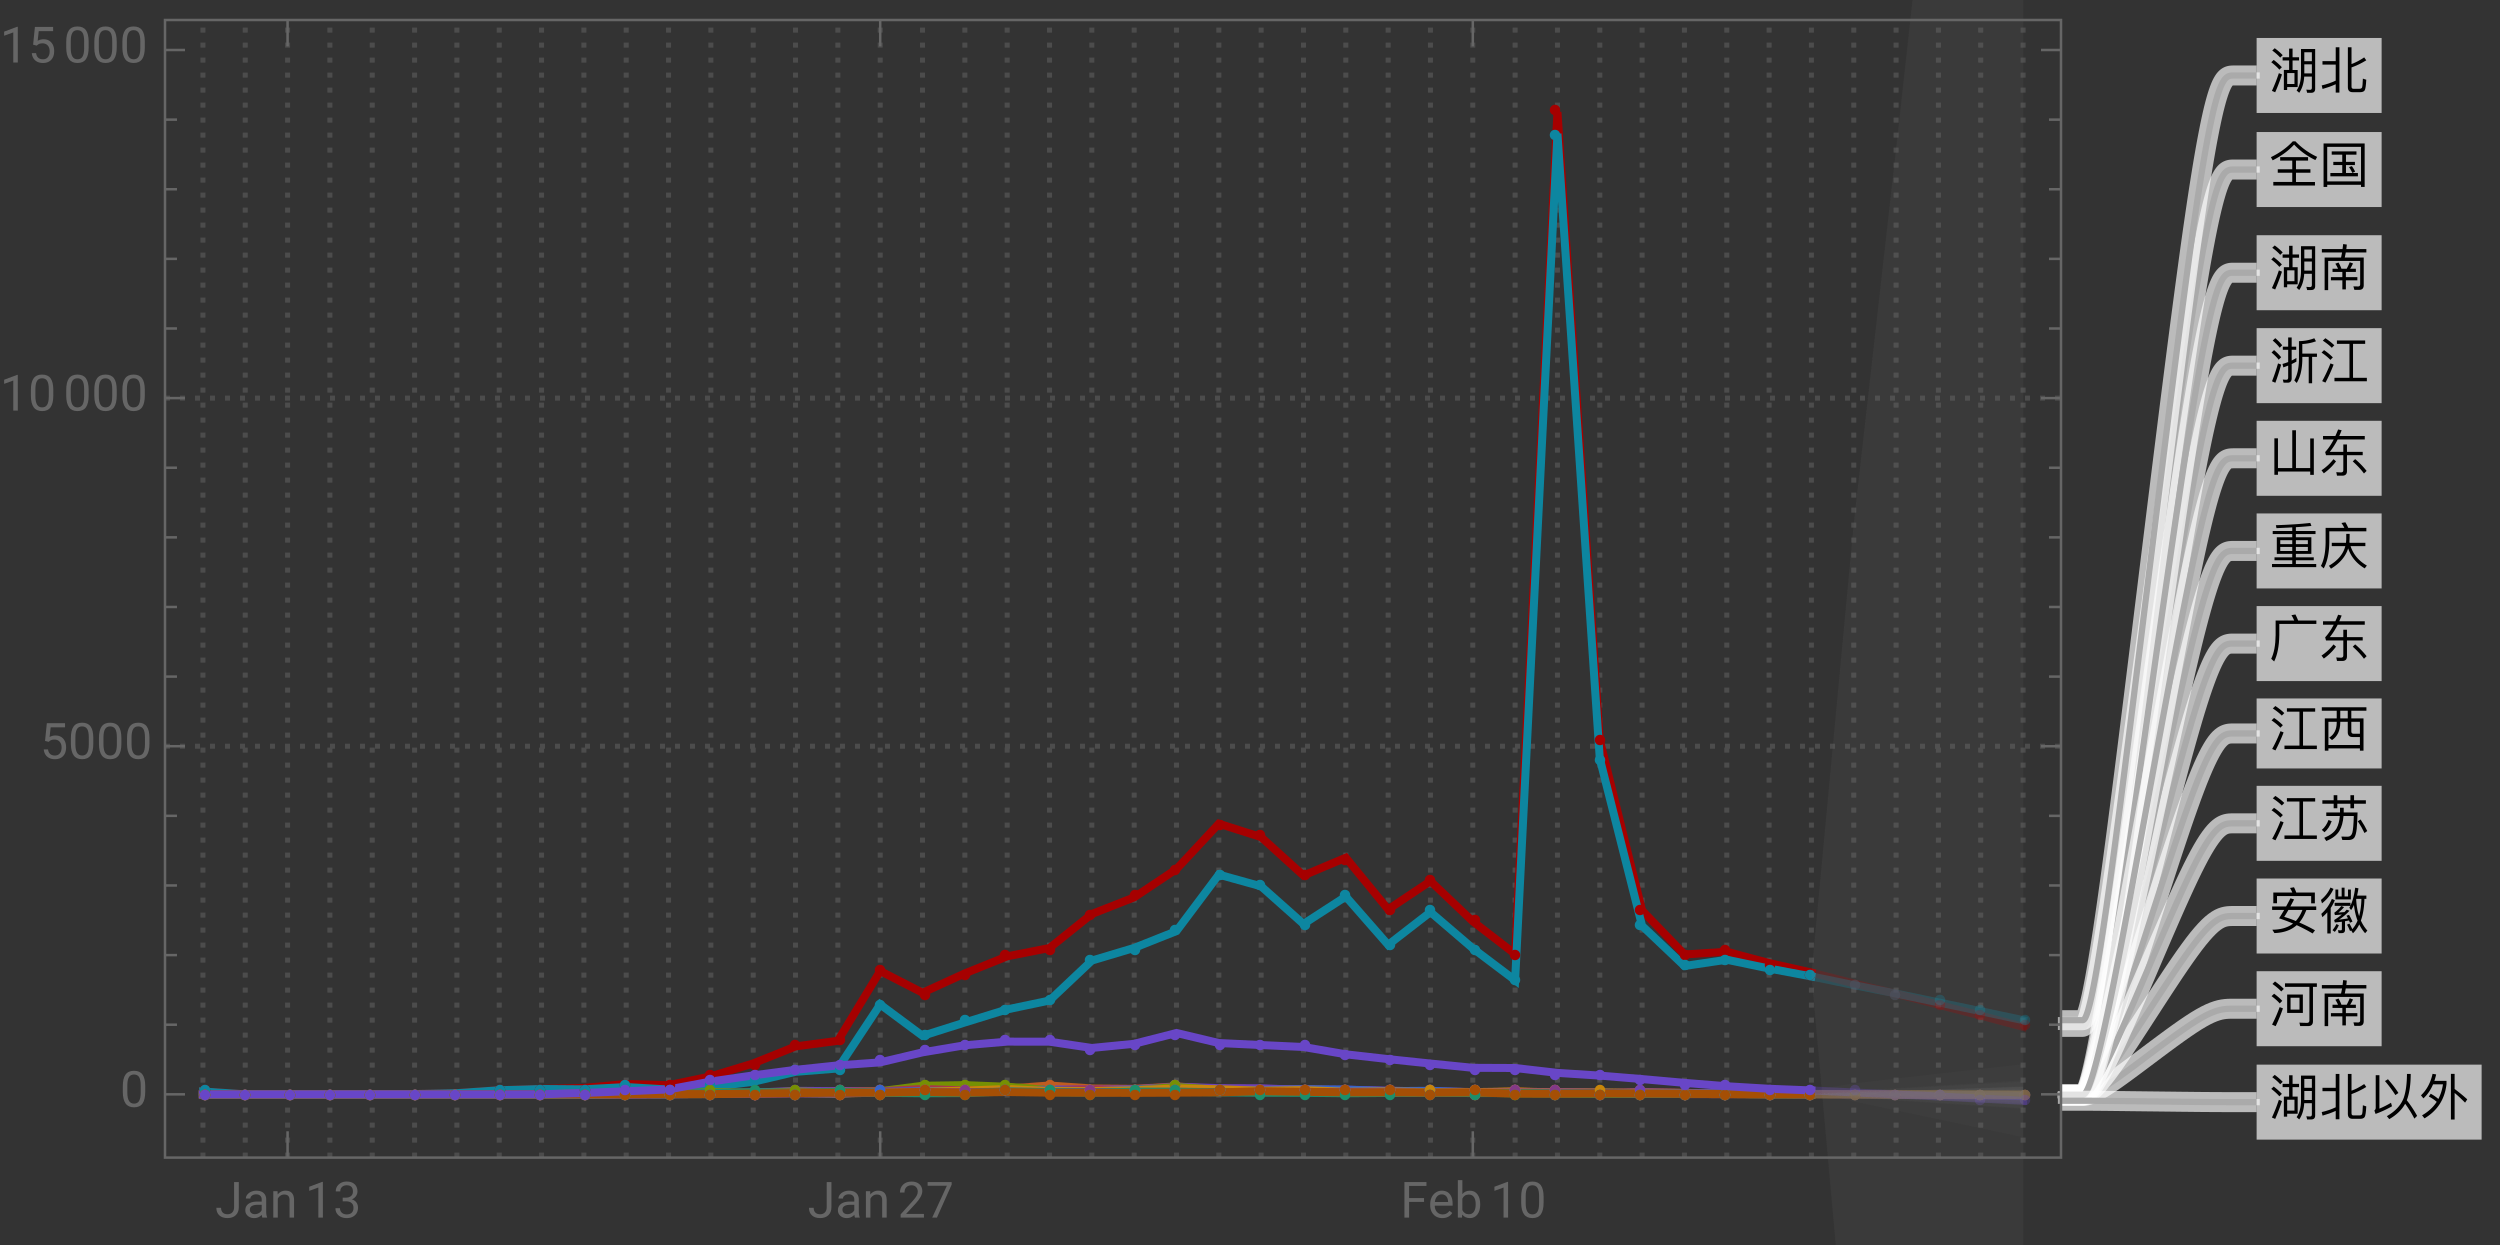 <svg xmlns="http://www.w3.org/2000/svg" xmlns:xlink="http://www.w3.org/1999/xlink" width="500pt" height="332" viewBox="0 0 500 249"><rect x="0" y="0" width="500" height="249" fill="#333333" stroke="none"/><defs><symbol overflow="visible" id="a"><path d="M4.738-8.14C3.578-6.88 2.121-5.82.36-4.97l.352.63C2.48-5.23 3.91-6.282 5-7.49c1.18 1.272 2.59 2.3 4.25 3.1l.36-.64a14.128 14.128 0 01-4.348-3.11zM2.211-4.98v.69h2.418v1.74H1.73v.69h2.9v1.848H.839V.7h8.333v-.71h-3.8v-1.85h2.89v-.692h-2.89V-4.29h2.417v-.691zm0 0"/></symbol><symbol overflow="visible" id="b"><path d="M2.52-6.121v.652h2.109v1.438h-1.79v.64h1.79v1.59H2.25v.66h5.512v-.66h-2.39v-1.59H7.16v-.64H5.371V-5.47H7.47v-.652zm6.59-1.59H.89V.98h.731V.55H8.38v.43h.73zM1.62-.129V-7.03h6.76v6.9zm4.93-3.05l-.57.19c.238.329.46.72.66 1.169l.558-.258A6.323 6.323 0 006.55-3.18zm0 0"/></symbol><symbol overflow="visible" id="c"><path d="M7.04-4.73h1.51v1.808H7.04zm1.51-.63H7.04v-1.78h1.51zM7.02-2.28h1.53v2.22c0 .278-.12.43-.35.43-.24 0-.49-.02-.759-.043l.168.64h.79C8.94.969 9.21.7 9.21.173V-7.8H6.379v5.082C6.359-1.422 6.07-.339 5.5.5l.52.46c.59-.839.921-1.92 1-3.241zm-5.9-5.67l-.492.46c.68.5 1.21.977 1.59 1.419l.5-.489A11.92 11.92 0 001.12-7.95zm-.2 2.34l-.491.46c.691.53 1.231 1.03 1.621 1.49l.5-.488c-.44-.48-.991-.973-1.628-1.461zm1.03 2.649A33.47 33.47 0 01.56.58l.652.28c.5-1.12.95-2.308 1.36-3.57zm3.762-.64H4.69V-5.5h1.297v-.648H4.691v-1.73H4v1.73H2.7v.648H4v1.898H2.95V.41h.66v-.59h2.1zM3.61-.801v-2.18h1.46V-.8zm0 0"/></symbol><symbol overflow="visible" id="d"><path d="M3.32-8.14v2.769H.672v.691H3.32v3.211c-.89.418-1.82.739-2.8.957L.69.2c.93-.258 1.809-.57 2.63-.949V.93h.738v-9.07zM8.22.84c.43 0 .73-.121.89-.36.16-.25.262-.96.32-2.128l-.679-.223c-.031 1.02-.09 1.61-.172 1.793C8.48.078 8.32.16 8.102.16h-1.25c-.25 0-.372-.148-.372-.43v-3.84c.93-.32 1.91-.788 2.95-1.421l-.418-.59c-.82.57-1.66 1.012-2.532 1.332v-3.352h-.73v7.98c0 .661.309 1 .941 1zm0 0"/></symbol><symbol overflow="visible" id="e"><path d="M5.262-8.32l-.793.14c.203.32.39.68.55 1.07H1.302v2.93C1.28-2.16.98-.59.42.55l.59.528C1.662-.238 2-1.988 2.04-4.18v-2.242h7.41v-.687H5.81c-.18-.45-.36-.852-.547-1.211zm0 0"/></symbol><symbol overflow="visible" id="f"><path d="M.781-6.96v.698h2.14c-.53 1.024-1.1 1.852-1.71 2.512l.168.629h3.46v3c0 .293-.16.441-.468.441-.3 0-.61-.02-.941-.05l.148.71h1.043c.629 0 .95-.308.95-.921v-3.18h3.148v-.668H5.57v-1.48h-.73v1.48h-2.7a14.36 14.36 0 001.57-2.473h5.42v-.699h-5.1c.16-.367.32-.75.48-1.148l-.71-.16c-.18.46-.36.89-.551 1.308zM2.88-2.329A10.003 10.003 0 01.48-.102L.941.5C1.898-.18 2.72-.98 3.38-1.89zm4.33-.011l-.48.461c.95.86 1.7 1.66 2.238 2.419L9.5.02a16.925 16.925 0 00-2.29-2.36zm0 0"/></symbol><symbol overflow="visible" id="g"><path d="M1.18-7.95l-.508.5c.738.528 1.328 1.028 1.75 1.5l.52-.51c-.481-.5-1.063-.99-1.762-1.49zM1-5.5l-.512.488c.703.512 1.242 1 1.633 1.461l.508-.52C2.19-4.55 1.649-5.02 1-5.5zm1.11 2.68A30.368 30.368 0 01.59.68l.719.308A31.023 31.023 0 002.762-2.57zm1.062-4.75v.699h4.887V-.18c0 .34-.16.508-.48.508-.477 0-.99-.02-1.52-.047l.16.688h1.61c.62 0 .94-.328.94-.969v-6.871h.782v-.7zm.437 2.23v3.68H6.75v-3.68zm2.47 3.02h-1.79v-2.371h1.79zm0 0"/></symbol><symbol overflow="visible" id="h"><path d="M.55-7.23v.68h4.04c-.059.331-.13.671-.2 1.01H1.103V.989h.707v-5.847h6.4v4.68c0 .28-.14.429-.422.429L6.86.23l.192.7h.98c.59 0 .89-.32.89-.95v-5.52H5.13c.07-.32.14-.651.2-1.01h4.12v-.68H5.441c.04-.29.07-.59.098-.899l-.73-.101-.118 1zm3.33 2.69l-.64.24c.21.312.39.652.542 1.01H2.68v.63h1.968v1.05H2.36v.641h2.29V.84h.703V-.97h2.296v-.64H5.352v-1.05h2v-.63H6.21c.2-.32.39-.67.57-1.062l-.66-.238c-.18.461-.383.89-.601 1.3h-1.05a7.488 7.488 0 00-.59-1.25zm0 0"/></symbol><symbol overflow="visible" id="i"><path d="M1.23-8l-.511.488c.601.5 1.062.98 1.402 1.434l.5-.5A11.5 11.5 0 001.231-8zM.988-5.61l-.5.489c.602.5 1.082.98 1.422 1.441l.5-.5c-.379-.48-.86-.949-1.422-1.43zm.793 2.66A36.295 36.295 0 01.578.63l.672.293A42.328 42.328 0 002.41-2.71zm3.68-1.081c-.313.18-.633.351-.95.511v-2.152h.91V-6.3h-.91v-1.84H3.81v1.84H2.74v.63h1.07v2.452c-.368.14-.75.27-1.137.38l.168.69c.32-.113.64-.23.969-.363V-.16c0 .32-.11.48-.329.48C3.238.32 3 .3 2.738.281l.153.63h.808c.54 0 .813-.31.813-.911v-2.82c.316-.149.629-.309.949-.48zm3.578-3.95c-.91.36-1.93.56-3.07.583v3.847c-.047 1.7-.36 3.04-.938 4l.489.52c.699-1.13 1.07-2.64 1.12-4.52v-.71h1.282v5.28h.68v-5.28h.968v-.65H6.64v-1.91c1-.058 1.91-.25 2.731-.55zm0 0"/></symbol><symbol overflow="visible" id="j"><path d="M6.07-6.86v6.79h-3v.69h6.48v-.69H6.782v-6.79h2.43v-.68H3.559v.68zM1.25-7.987L.738-7.5c.762.5 1.364.98 1.801 1.43l.5-.5c-.48-.47-1.078-.942-1.789-1.418zM.988-5.602l-.5.493c.75.507 1.34 1 1.762 1.46l.5-.5A11.644 11.644 0 00.988-5.601zM2.27-2.949A28.672 28.672 0 01.61.6l.66.29a30.8 30.8 0 001.628-3.602zm0 0"/></symbol><symbol overflow="visible" id="k"><path d="M9.148-7.191H5.43a9.89 9.89 0 00-.45-1.059l-.8.14c.172.282.32.579.46.919H.84v2.14h.738v-1.437H8.41v1.449h.738zM.602-4.411v.7h2.41c-.32.55-.66 1.11-1.024 1.672.934.3 1.864.648 2.801 1.05C3.73-.178 2.34.232.641.239l.418.672C2.922.852 4.399.328 5.519-.672A35.405 35.405 0 018.7.988L9.18.36a31.218 31.218 0 00-3.14-1.558c.531-.621 1-1.45 1.41-2.512h1.973v-.7H4.25c.238-.44.488-.91.75-1.41l-.738-.218a62.17 62.17 0 01-.864 1.629zm3.257.7H6.66c-.34.883-.78 1.621-1.32 2.211-.79-.328-1.559-.61-2.32-.828.261-.402.539-.863.84-1.383zm0 0"/></symbol><symbol overflow="visible" id="l"><path d="M2.27-8.2c-.4.93-1.032 1.76-1.9 2.482l.207.68c1.063-.84 1.82-1.8 2.3-2.883zm.28 2.27c-.44 1.121-1.14 2.121-2.109 3l.207.66a9.72 9.72 0 00.993-.968V.988h.68v-5.097c.327-.48.6-1 .82-1.551zm1.962-2.242v1.762h-.684V-7.8h-.566v1.972h3.09v-1.973h-.57v1.39H5.09v-1.76zM3.109-5.148v.617H6.25c-.07.133-.14.261-.21.383l.358.457c.211-.297.403-.637.57-1.02.122 1.14.36 2.191.723 3.133A5.9 5.9 0 016.641.129c-.18-.399-.38-.777-.582-1.117l-.48.226c.21.371.41.793.6 1.262L6.41.39l.36.56c.5-.49.92-1.08 1.26-1.77.31.64.701 1.23 1.17 1.76l.45-.52a7.733 7.733 0 01-1.297-2.01c.43-1.2.668-2.641.707-4.34h.39v-.65H7.59c.11-.452.2-.94.282-1.46l-.66-.121c-.18 1.45-.492 2.648-.941 3.59v-.578zm4.301-.743c0-.007 0-.02.012-.039H8.46C8.43-4.62 8.28-3.469 8-2.48c-.34-1-.531-2.141-.59-3.41zM3.46-.898A5.217 5.217 0 012.673.328l.469.344c.308-.383.578-.82.808-1.332zM5.98-2.73l-.511.171c.101.16.203.34.3.54-.597.097-1.199.18-1.789.238.801-.52 1.5-1.117 2.098-1.778l-.558-.21c-.141.16-.29.32-.45.48-.41.039-.82.07-1.218.098.418-.32.796-.68 1.136-1.09L4.441-4.5a7.02 7.02 0 01-1.41 1.352l.13.457c.46-.02.917-.059 1.39-.118-.473.399-.98.77-1.54 1.11l.13.488c.46-.039.93-.09 1.41-.148V.12c0 .16-.082.25-.223.25-.18 0-.367-.02-.558-.043l.128.594h.641c.422 0 .64-.223.64-.64v-1.743l.79-.148c.07.14.14.289.203.449l.5-.219c-.203-.48-.434-.93-.692-1.351zm0 0"/></symbol><symbol overflow="visible" id="m"><path d="M.54-7.738v.699h2.98v1.527H1.14V.941h.72V.488h6.3v.453h.719v-6.453H6.44v-1.527h3.02v-.7zM1.86-.191v-4.637h1.66v.2C3.5-3.27 3-2.282 2.02-1.66l.558.488C3.66-1.898 4.211-3.05 4.23-4.629v-.2h1.5v2.067c0 .653.32.98.98.98h1.45v1.59zM4.23-7.04h1.5v1.527h-1.5zm2.211 2.21h1.72v2.388H6.897c-.308 0-.457-.16-.457-.47zm0 0"/></symbol><symbol overflow="visible" id="n"><path d="M8.3-3.27l-.562.348c.563.863 1.012 1.652 1.34 2.363l.55-.402c-.308-.66-.75-1.43-1.327-2.309zm-6.421.098c-.3.82-.738 1.48-1.34 1.98l.54.473c.6-.5 1.081-1.242 1.44-2.203zm2.3-2.45v.95H1.43v.703h2.712c-.082.98-.29 1.797-.653 2.48-.457.778-1.277 1.4-2.457 1.88l.399.64C2.64.551 3.512-.12 4.05-.98c.462-.782.731-1.77.829-2.989H6.94c-.05 1.719-.152 2.848-.3 3.367-.153.512-.461.774-.93.774-.402 0-.82-.012-1.262-.024l.192.68h1.418c.46-.027.793-.2 1.011-.508.2-.32.352-.898.45-1.718.082-.84.128-1.93.171-3.274H4.92v-.95zM.65-7.108v.687h2.26v.902h.73v-.902h2.622v.91h.726v-.91h2.364v-.687H6.988v-1.02h-.726v1.02H3.64v-1.02h-.73v1.02zm0 0"/></symbol><symbol overflow="visible" id="o"><path d="M1.54-5.23v3.32h3.089v.691h-3.55v.578h3.55v.75H.579v.63h8.843v-.63h-4.07v-.75H8.93v-.578H5.352v-.691h3.097v-3.32H5.352v-.641h3.93v-.617h-3.93v-.762A73.97 73.97 0 008.46-7.5l-.223-.602c-1.988.223-4.289.372-6.886.454l.117.59c1.101-.044 2.152-.09 3.16-.153v.723H.719v.617h3.91v.64zm6.21 2.742H5.352v-.813H7.75zm-3.121 0H2.23v-.813h2.4zM2.23-3.86v-.79h2.4v.79zm3.122-.79H7.75v.79H5.352zm0 0"/></symbol><symbol overflow="visible" id="p"><path d="M2.531-4.129v.668h2.707C4.84-1.879 3.738-.57 1.961.461l.41.59C4.148-.031 5.301-1.38 5.81-3.012c.56 1.684 1.67 3.024 3.31 4l.43-.566C7.93-.5 6.84-1.801 6.289-3.461H9.25v-.668H6.102c-.024-.05-.032-.11-.043-.172.03-.46.05-1 .05-1.62h-.68c0 .28-.007.683-.007 1.202a19.6 19.6 0 01-.05.59zM5.25-8.23l-.79.14c.22.3.411.621.59.98H1.3v2.91C1.27-2.2.96-.628.36.489l.562.5C1.629-.309 2-2.039 2.039-4.199v-2.223h7.41v-.687H5.83a9.055 9.055 0 00-.58-1.121zm0 0"/></symbol><symbol overflow="visible" id="q"><path d="M8.219-6.469V-.55H5.37v-7.558h-.74V-.55H1.77V-6.5h-.718V.8h.719V.14H8.22v.67h.722v-7.28zm0 0"/></symbol><symbol overflow="visible" id="r"><path d="M3.77-7.078l-.598.367C4.05-5.68 4.738-4.75 5.25-3.91l.61-.417c-.481-.781-1.18-1.703-2.09-2.75zM7.21-2.18C7.97-1.129 8.579-.14 9.05.8l.552-.55a22.006 22.006 0 00-2.07-3.121c.058-.149.109-.3.16-.45.417-1.32.628-2.917.628-4.82h-.75c-.011 1.93-.218 3.52-.64 4.77-.551 1.48-1.68 2.7-3.38 3.68l.481.59C5.488.058 6.551-.97 7.211-2.18zM1.29-.14c1.17-.43 2.269-.938 3.288-1.532l-.2-.7c-.769.462-1.538.852-2.32 1.173v-6.68H1.32v6.508c0 .23-.09.41-.27.55zm0 0"/></symbol><symbol overflow="visible" id="s"><path d="M6.36-8.148V.988h.742v-5.316c.578.457 1.27 1.11 2.09 1.93l.437-.66c-.86-.77-1.7-1.462-2.527-2.07v-3.02zM2.32-4.18l-.379.559A7.882 7.882 0 013.52-2.56C2.82-1.48 1.84-.579.59.141l.488.609C3.68-.8 5.141-3.09 5.48-6.121v-.629H3.05c.141-.41.259-.84.36-1.29l-.719-.12c-.402 1.8-1.18 3.238-2.32 4.3l.488.61c.801-.738 1.45-1.672 1.93-2.809h1.98a9.025 9.025 0 01-.917 2.93 8.296 8.296 0 00-1.532-1.05zm0 0"/></symbol><symbol overflow="visible" id="t"><path d="M3.805-7.11h.941v5.036c0 .68-.203 1.21-.613 1.597-.406.383-.953.575-1.633.575-.707 0-1.258-.18-1.648-.543-.395-.36-.594-.867-.594-1.516h.937c0 .406.114.723.336.95.223.23.547.343.969.343.387 0 .7-.121.941-.367.239-.246.36-.586.364-1.028zm0 0"/></symbol><symbol overflow="visible" id="u"><path d="M3.945 0c-.05-.105-.093-.29-.125-.555-.422.434-.922.653-1.507.653-.52 0-.946-.149-1.282-.442a1.438 1.438 0 01-.5-1.12c0-.552.211-.977.63-1.282.417-.305 1.007-.457 1.765-.457h.879v-.414c0-.317-.094-.567-.285-.754-.188-.188-.465-.281-.833-.281-.324 0-.593.082-.812.242-.219.164-.328.36-.328.59H.64c0-.262.093-.516.28-.762.188-.246.442-.441.763-.582.32-.145.671-.219 1.054-.219.61 0 1.086.153 1.434.457.344.305.523.727.535 1.258v2.434c0 .484.063.87.184 1.156V0zm-1.5-.688c.285 0 .555-.074.805-.218a1.35 1.35 0 00.555-.574v-1.083h-.711c-1.106 0-1.656.325-1.656.97 0 .284.093.507.28.663.188.16.43.243.727.243zm0 0"/></symbol><symbol overflow="visible" id="v"><path d="M1.54-5.281l.026.664a1.93 1.93 0 011.582-.766c1.118 0 1.68.633 1.692 1.89V0h-.902v-3.496c-.004-.379-.094-.664-.262-.844-.172-.183-.438-.273-.801-.273-.293 0-.55.078-.77.234a1.59 1.59 0 00-.52.613V0h-.9v-5.281zm0 0"/></symbol><symbol overflow="visible" id="w"><path d="M3.559 0h-.907v-6.02l-1.824.668v-.82l2.59-.973h.14zm0 0"/></symbol><symbol overflow="visible" id="x"><path d="M1.906-3.992h.676c.426-.008.762-.121 1.008-.34.242-.219.363-.512.363-.883 0-.832-.414-1.25-1.242-1.25-.39 0-.703.113-.938.336-.23.223-.347.516-.347.887H.523c0-.563.204-1.031.618-1.406.41-.372.933-.559 1.57-.559.672 0 1.195.176 1.578.531.379.356.57.848.57 1.48 0 .31-.101.61-.3.9a1.81 1.81 0 01-.817.648c.39.125.692.328.903.617.214.285.32.636.32 1.047 0 .64-.207 1.144-.625 1.52-.418.374-.957.562-1.625.562s-1.211-.18-1.63-.543c-.417-.36-.624-.836-.624-1.43h.906c0 .375.121.672.367.898.243.227.57.336.98.336.438 0 .77-.113 1-.34.231-.23.349-.554.349-.98 0-.414-.125-.734-.383-.953-.254-.223-.618-.336-1.098-.344h-.676zm0 0"/></symbol><symbol overflow="visible" id="y"><path d="M5.25 0H.59v-.648l2.46-2.735c.364-.414.618-.75.755-1.008.14-.257.21-.527.21-.804 0-.371-.113-.676-.34-.914-.222-.239-.523-.356-.898-.356-.449 0-.797.13-1.047.383-.25.254-.37.613-.37 1.066H.452c0-.652.211-1.183.633-1.586.422-.402.984-.605 1.691-.605.66 0 1.184.172 1.567.52.386.347.578.808.578 1.382 0 .703-.445 1.535-1.336 2.5L1.68-.738h3.57zm0 0"/></symbol><symbol overflow="visible" id="z"><path d="M5.18-6.602L2.234 0H1.29l2.934-6.367H.375v-.742H5.18zm0 0"/></symbol><symbol overflow="visible" id="A"><path d="M4.746-3.14H1.762V0H.824v-7.11H5.23v.774H1.762v2.43h2.984zm0 0"/></symbol><symbol overflow="visible" id="B"><path d="M2.875.098c-.715 0-1.297-.235-1.746-.707-.45-.47-.676-1.098-.676-1.887v-.164c0-.524.102-.992.3-1.406.2-.41.481-.735.84-.965.36-.235.75-.352 1.173-.352.687 0 1.218.227 1.601.68.38.453.57 1.101.57 1.945v.375H1.36c.012.52.164.942.454 1.262.292.32.664.48 1.113.48.316 0 .59-.062.808-.195.223-.129.414-.3.582-.516l.551.43c-.441.68-1.105 1.02-1.992 1.02zm-.11-4.739a1.21 1.21 0 00-.921.399c-.246.265-.399.64-.457 1.117H4.03v-.07c-.023-.457-.148-.813-.367-1.067-.223-.25-.523-.379-.898-.379zm0 0"/></symbol><symbol overflow="visible" id="C"><path d="M5.156-2.582c0 .809-.187 1.453-.554 1.945-.372.489-.872.735-1.497.735-.667 0-1.183-.235-1.546-.707L1.516 0H.684v-7.5h.902v2.797c.367-.453.867-.68 1.508-.68.64 0 1.148.246 1.511.73.368.485.551 1.15.551 1.993zm-.902-.106c0-.613-.121-1.09-.356-1.421-.238-.336-.582-.504-1.027-.504-.598 0-1.023.277-1.285.828V-1.5c.277.555.71.832 1.297.832.43 0 .77-.168 1.008-.504.242-.336.363-.84.363-1.516zm0 0"/></symbol><symbol overflow="visible" id="D"><path d="M5.047-3.031c0 1.058-.18 1.844-.54 2.36-.362.51-.925.769-1.694.769-.758 0-1.32-.25-1.684-.754C.766-1.16.574-1.91.562-2.91v-1.207c0-1.043.18-1.82.54-2.328.363-.508.93-.762 1.703-.762.765 0 1.328.246 1.687.734.36.489.547 1.246.555 2.27zm-.902-1.235c0-.765-.106-1.324-.32-1.675-.216-.348-.555-.524-1.02-.524-.465 0-.801.176-1.012.524-.211.347-.32.882-.328 1.605v1.445c0 .77.113 1.336.336 1.704.222.367.558.546 1.012.546.445 0 .777-.171.992-.515.218-.344.332-.89.34-1.633zm0 0"/></symbol><symbol overflow="visible" id="E"><path d="M1.008-3.563l.36-3.546h3.64v.836H2.133l-.215 1.937a2.32 2.32 0 011.187-.309c.649 0 1.16.215 1.543.645.383.426.57 1.004.57 1.734 0 .735-.195 1.309-.593 1.73-.395.423-.945.634-1.656.634-.63 0-1.14-.176-1.54-.524C1.032-.773.81-1.254.75-1.87h.855c.055.406.2.715.434.922.234.207.547.308.93.308.422 0 .75-.14.988-.43.238-.284.36-.679.36-1.187 0-.472-.13-.855-.387-1.144-.258-.285-.606-.43-1.035-.43-.395 0-.704.086-.926.258l-.242.195zm0 0"/></symbol></defs><path d="M40.586 231.52V4m8.464 227.52V4m8.466 227.52V4m8.464 227.52V4m8.47 227.52V4m8.464 227.52V4m8.465 227.52V4m8.465 227.52V4m8.469 227.52V4m8.464 227.52V4m8.465 227.52V4m8.465 227.52V4m8.469 227.52V4m8.464 227.52V4m8.465 227.52V4m8.465 227.52V4m8.47 227.52V4m8.464 227.52V4m8.465 227.52V4m8.465 227.52V4m8.468 227.52V4m8.465 227.52V4m8.465 227.52V4m8.465 227.52V4m8.469 227.52V4m8.464 227.52V4m8.465 227.52V4m8.469 227.52V4m8.465 227.52V4m8.465 227.52V4m8.465 227.52V4m8.468 227.52V4m8.465 227.52V4m8.465 227.52V4m8.465 227.52V4m8.468 227.52V4m8.465 227.52V4m8.465 227.52V4m8.465 227.52V4m8.469 227.52V4m8.465 227.52V4m8.465 227.52V4m8.464 227.52V4m8.469 227.52V4M33 149.246h379.2M33 79.621h379.2" fill="none" stroke="#666" stroke-opacity=".5" stroke-dasharray="1,2" stroke-miterlimit="3.25"/><path d="M362.285 194.512l8.469 2.175 8.465 2.07 8.465 2.192 8.464 2.18 8.47 2.242" fill="none" stroke-width="1.6" stroke-linecap="square" stroke="#a60000" stroke-opacity=".3" stroke-miterlimit="3.25"/><path d="M362.285 195.293l8.469 1.73 8.465 1.692 8.465 1.758 8.464 1.761 8.47 1.801" fill="none" stroke-width="1.6" stroke-linecap="square" stroke="#0d86a0" stroke-opacity=".3" stroke-miterlimit="3.25"/><path d="M362.285 218.824l8.469.02 8.465.035 8.465.027 8.464.035 8.47.032" fill="none" stroke-width="1.6" stroke-linecap="square" stroke="#c05c20" stroke-opacity=".3" stroke-miterlimit="3.25"/><path d="M362.285 218.797l8.469.07 8.465.082 8.465.078 8.464.086 8.47.086" fill="none" stroke-width="1.6" stroke-linecap="square" stroke="#6f42b5" stroke-opacity=".3" stroke-miterlimit="3.25"/><path d="M362.285 218.852l8.469.02 8.465.007 8.465.016 8.464.011 8.47.012" fill="none" stroke-width="1.6" stroke-linecap="square" stroke="#769003" stroke-opacity=".3" stroke-miterlimit="3.25"/><path d="M362.285 218.852l8.469.011h8.465l8.465.008 8.464.004 8.47.008" fill="none" stroke-width="1.6" stroke-linecap="square" stroke="#a8364d" stroke-opacity=".3" stroke-miterlimit="3.25"/><path d="M362.285 218.813l8.469.046 8.465.063 8.465.058 8.464.063 8.47.066" fill="none" stroke-width="1.6" stroke-linecap="square" stroke="#3664cc" stroke-opacity=".3" stroke-miterlimit="3.25"/><path d="M362.285 218.852l8.469.03 8.465.028 16.93.063 8.468.03" fill="none" stroke-width="1.6" stroke-linecap="square" stroke="#c8860a" stroke-opacity=".3" stroke-miterlimit="3.25"/><path d="M362.285 218.84l8.469.05 8.465.032 8.465.043 8.464.039 8.47.039" fill="none" stroke-width="1.6" stroke-linecap="square" stroke="#833987" stroke-opacity=".3" stroke-miterlimit="3.25"/><path d="M362.285 218.84l8.469.035 8.465.016 8.465.027 8.464.023 8.47.024" fill="none" stroke-width="1.6" stroke-linecap="square" stroke="#1c8f6b" stroke-opacity=".3" stroke-miterlimit="3.25"/><path d="M362.285 218.852l8.469.023 8.465.02 8.465.023 8.464.02 8.47.019" fill="none" stroke-width="1.6" stroke-linecap="square" stroke="#a54f05" stroke-opacity=".3" stroke-miterlimit="3.25"/><path d="M362.285 218.086l8.469.41 8.465.39 16.93.829 8.468.43" fill="none" stroke-width="1.6" stroke-linecap="square" stroke="#6846c7" stroke-opacity=".3" stroke-miterlimit="3.25"/><path d="M40.586 218.297l8.465.57h25.398l8.465-.054 8.465-.184 8.465-.582 8.469-.266 8.464-.195 8.465-.793 8.465.25 8.469-1.781 8.465-2.578 8.464-3.399 8.465-1.125 8.47-13.953 8.464 4.344 8.465-3.871 8.465-3.41 8.468-1.672 8.465-6.797 8.465-3.328 8.465-5.653 8.469-9.078 8.464 2.688 8.465 7.672 8.47-3.563 8.464 10.344 8.465-5.653 8.465 8.047 8.468 6.532 8.465-168.403 8.465 125.586 8.465 34.102 8.469 8.797 8.464-.543 8.465 2.257 8.465 1.907" fill="none" stroke-width="1.6" stroke-linecap="square" stroke="#a60000" stroke-miterlimit="3.25"/><path d="M40.586 218.297l8.465.57h25.398l8.465-.054 8.465-.184 8.465-.582 8.469-.254 8.464.07 8.465-.457 8.465.5 8.469-.5 8.465-1.047 8.464-1.992 8.465-.668 8.47-12.808 8.464 6.28 8.465-2.675 8.465-2.617 8.468-1.77 8.465-7.992 8.465-2.535 8.465-3.367 8.469-11.293 8.464 2.351 8.465 7.52 8.47-5.484 8.464 9.664 8.465-6.559 8.465 7.254 8.468 6.39 8.465-169.308 8.465 124.96 8.465 33.458 8.469 8.035 8.464-1.254 8.465 1.758 8.465 1.586" fill="none" stroke-width="1.6" stroke-linecap="square" stroke="#0d86a0" stroke-miterlimit="3.25"/><path d="M40.586 218.867h59.258l8.469-.015 8.464-.165 8.465.012 8.465.082 8.469-.207 8.465-.054 8.464.07 8.465-.39 8.47.081 8.464-.152 8.465-.238 8.465-.164 8.468-.63 8.465.598 8.465.07 8.465-.484 8.469.57 8.464-.015h8.465l8.47.238 8.464.164 8.465.196 8.465.07 8.468-.223 8.465.278 8.465.03 8.465-.183 8.469.153 8.464.222h8.465l8.465.043" fill="none" stroke-width="1.6" stroke-linecap="square" stroke="#c05c20" stroke-miterlimit="3.25"/><path d="M40.586 218.867h76.191l8.465-.015 8.465-.04h8.469l8.465-.265 8.464-.39 8.465.081 8.47.07 8.464.028 8.465-.473 8.465-.027 8.468.055 8.465-.012 8.465-.027 8.465-.504 8.469.28 8.464.028 8.465.332 8.47-.054 8.464.195 8.465.18 8.465.113 8.468.027 8.465-.054 8.465.261 8.465-.18 8.469.126 8.464.054 8.465.059 8.465.082" fill="none" stroke-width="1.6" stroke-linecap="square" stroke="#6f42b5" stroke-miterlimit="3.25"/><path d="M40.586 218.867h76.191l8.465-.07h8.465l8.469-.39 8.465.195 8.464-.32 8.465.25 8.47-.294 8.464-1.086 8.465-.125 8.465.32 8.468.657h8.465l8.465-.016 8.465-.582 8.469.543 16.93.196 8.468.136 8.465.211 8.465-.027 8.465.055 8.468.152h8.465l8.465.055 8.465.043 8.469.027 8.464.016 8.465.039h8.465" fill="none" stroke-width="1.6" stroke-linecap="square" stroke="#769003" stroke-miterlimit="3.25"/><path d="M40.586 218.867h76.191l8.465-.015 8.465-.098 8.469-.098 8.465-.054 8.464-.098 8.465-.07 8.47-.164 8.464-.489 8.465.305 8.465.016 8.468-.028 8.465-.238 8.465.223 8.465-.196 8.469.055 8.464.254 8.465-.156 8.47.418 8.464-.055 8.465-.082 8.465.11 8.468-.012 8.465.164 8.465.03 8.465.099 8.469.136 8.464.016 8.465.012h8.465" fill="none" stroke-width="1.6" stroke-linecap="square" stroke="#a8364d" stroke-miterlimit="3.25"/><path d="M40.586 218.867h84.656l8.465-.015 8.469-.18 8.465-.14 8.464.042 8.465.153 8.47-.36 8.464-.14 8.465-.028 8.465.153 8.468-.32 8.465.238 8.465-.352 8.465-.055 8.469.309 8.464-.156 8.465-.18 8.47.082 8.464.309 8.465-.07 8.465.292 8.468.016 8.465.11 8.465-.044 8.465.114 8.469.054 8.464.016 8.465.027 8.465.07" fill="none" stroke-width="1.6" stroke-linecap="square" stroke="#3664cc" stroke-miterlimit="3.25"/><path d="M40.586 218.867h76.191l8.465-.027 8.465.012 8.469-.04 16.93-.195 8.464.082 8.47-.168 8.464-.18 8.465-.222 8.465-.336 8.468.418h8.465l8.465-.164 8.465-.363 8.469.18 8.464.28 8.465-.128 8.47.336 8.464-.07 8.465.14h8.465l8.468-.113 8.465.168h8.465l8.465.21 8.469.012 8.464.098 16.93.055" fill="none" stroke-width="1.6" stroke-linecap="square" stroke="#c8860a" stroke-miterlimit="3.25"/><path d="M40.586 218.867h84.656l8.465-.015 8.469-.098 8.465-.012 8.464-.054 8.465-.043 8.47-.098 8.464-.082 8.465-.016 8.465-.125 8.468.07h8.465l8.465-.015 8.465-.027 8.469.054 8.464.016 8.465-.043 8.47.055 8.464.03 8.465.067 8.465.016 8.468-.07 8.465.015 8.465.055 8.465.168 8.469-.028 8.464.055 8.465.082 8.465.016" fill="none" stroke-width="1.6" stroke-linecap="square" stroke="#833987" stroke-miterlimit="3.25"/><path d="M40.586 218.867h76.191l8.465-.07 8.465.016 8.469-.196 8.465-.168 8.464.168 8.465-.238 8.47.18 8.464.097 8.465-.039 8.465-.32 8.468.125 8.465.11 8.465-.196 8.465.016 8.469.113 8.464.082 8.465.012 8.47.097 8.464-.066 8.465-.031 8.465.058 8.468-.015 8.465.085 8.465.028 8.465.039 8.469.016h8.464l8.465.07h8.465" fill="none" stroke-width="1.6" stroke-linecap="square" stroke="#1c8f6b" stroke-miterlimit="3.25"/><path d="M40.586 218.867h76.191l8.465-.015 8.465-.055 8.469.027 8.465-.125 8.464-.082 8.465-.086h8.47l8.464-.136 8.465.136 8.465-.125 8.468.125 8.465.016 8.465.027 8.465-.043 8.469-.054 8.464-.239 8.465.13 8.47.109h8.464l8.465.054 8.465-.039 8.468.223 8.465.027 8.465-.054 8.465.027 8.469.055 8.464.042 8.465.028 8.465.012" fill="none" stroke-width="1.6" stroke-linecap="square" stroke="#a54f05" stroke-miterlimit="3.25"/><path d="M40.586 218.867h59.258l8.469-.015 8.464-.262 8.465-.336 8.465-.363 8.469-1.586 8.465-1.227 8.464-1.113 8.465-.89 8.47-.598 8.464-2.008 8.465-1.418 8.465-.727 8.468.016 8.465 1.254 8.465-.836 8.465-2.16 8.469 2.007 8.464.403 8.465.39 8.47 1.461 8.464.961 8.465.89 8.465.852 8.468.04 8.465.976 8.465.543 8.465.695 8.469.754 8.464.68 8.465.504 8.465.332" fill="none" stroke-width="1.6" stroke-linecap="square" stroke="#6846c7" stroke-miterlimit="3.25"/><path d="M363.043 195a1.043 1.043 0 10-2.087-.003 1.043 1.043 0 002.087.003zm9 2a1.043 1.043 0 10-2.087-.003 1.043 1.043 0 002.087.003zm8 2a1.043 1.043 0 10-2.087-.003 1.043 1.043 0 002.087.003zm9 2a1.043 1.043 0 10-2.087-.003 1.043 1.043 0 002.087.003zm8 2a1.043 1.043 0 10-2.087-.003 1.043 1.043 0 002.087.003zm9 2a1.043 1.043 0 10-2.087-.003 1.043 1.043 0 002.087.003zm0 0" fill-rule="evenodd" fill="#a60000" fill-opacity=".3"/><path d="M363.043 195a1.043 1.043 0 10-2.087-.003 1.043 1.043 0 002.087.003zm9 2a1.043 1.043 0 10-2.087-.003 1.043 1.043 0 002.087.003zm8 2a1.043 1.043 0 10-2.087-.003 1.043 1.043 0 002.087.003zm9 1a1.043 1.043 0 10-2.087-.003 1.043 1.043 0 002.087.003zm8 2a1.043 1.043 0 10-2.087-.003 1.043 1.043 0 002.087.003zm9 2a1.043 1.043 0 10-2.087-.003 1.043 1.043 0 002.087.003zm0 0" fill-rule="evenodd" fill="#0d86a0" fill-opacity=".3"/><path d="M363.043 219a1.043 1.043 0 10-2.087-.003 1.043 1.043 0 002.087.003zm9 0a1.043 1.043 0 10-2.087-.003 1.043 1.043 0 002.087.003zm8 0a1.043 1.043 0 10-2.087-.003 1.043 1.043 0 002.087.003zm9 0a1.043 1.043 0 10-2.087-.003 1.043 1.043 0 002.087.003zm8 0a1.043 1.043 0 10-2.087-.003 1.043 1.043 0 002.087.003zm9 0a1.043 1.043 0 10-2.087-.003 1.043 1.043 0 002.087.003zm0 0" fill-rule="evenodd" fill="#c05c20" fill-opacity=".3"/><path d="M363.043 219a1.043 1.043 0 10-2.087-.003 1.043 1.043 0 002.087.003zm9 0a1.043 1.043 0 10-2.087-.003 1.043 1.043 0 002.087.003zm8 0a1.043 1.043 0 10-2.087-.003 1.043 1.043 0 002.087.003zm9 0a1.043 1.043 0 10-2.087-.003 1.043 1.043 0 002.087.003zm8 0a1.043 1.043 0 10-2.087-.003 1.043 1.043 0 002.087.003zm9 0a1.043 1.043 0 10-2.087-.003 1.043 1.043 0 002.087.003zm0 0" fill-rule="evenodd" fill="#6f42b5" fill-opacity=".3"/><path d="M363.043 219a1.043 1.043 0 10-2.087-.003 1.043 1.043 0 002.087.003zm9 0a1.043 1.043 0 10-2.087-.003 1.043 1.043 0 002.087.003zm8 0a1.043 1.043 0 10-2.087-.003 1.043 1.043 0 002.087.003zm9 0a1.043 1.043 0 10-2.087-.003 1.043 1.043 0 002.087.003zm8 0a1.043 1.043 0 10-2.087-.003 1.043 1.043 0 002.087.003zm9 0a1.043 1.043 0 10-2.087-.003 1.043 1.043 0 002.087.003zm0 0" fill-rule="evenodd" fill="#769003" fill-opacity=".3"/><path d="M363.043 219a1.043 1.043 0 10-2.087-.003 1.043 1.043 0 002.087.003zm9 0a1.043 1.043 0 10-2.087-.003 1.043 1.043 0 002.087.003zm8 0a1.043 1.043 0 10-2.087-.003 1.043 1.043 0 002.087.003zm9 0a1.043 1.043 0 10-2.087-.003 1.043 1.043 0 002.087.003zm8 0a1.043 1.043 0 10-2.087-.003 1.043 1.043 0 002.087.003zm9 0a1.043 1.043 0 10-2.087-.003 1.043 1.043 0 002.087.003zm0 0" fill-rule="evenodd" fill="#a8364d" fill-opacity=".3"/><path d="M363.043 219a1.043 1.043 0 10-2.087-.003 1.043 1.043 0 002.087.003zm9 0a1.043 1.043 0 10-2.087-.003 1.043 1.043 0 002.087.003zm8 0a1.043 1.043 0 10-2.087-.003 1.043 1.043 0 002.087.003zm9 0a1.043 1.043 0 10-2.087-.003 1.043 1.043 0 002.087.003zm8 0a1.043 1.043 0 10-2.087-.003 1.043 1.043 0 002.087.003zm9 0a1.043 1.043 0 10-2.087-.003 1.043 1.043 0 002.087.003zm0 0" fill-rule="evenodd" fill="#3664cc" fill-opacity=".3"/><path d="M363.043 219a1.043 1.043 0 10-2.087-.003 1.043 1.043 0 002.087.003zm9 0a1.043 1.043 0 10-2.087-.003 1.043 1.043 0 002.087.003zm8 0a1.043 1.043 0 10-2.087-.003 1.043 1.043 0 002.087.003zm9 0a1.043 1.043 0 10-2.087-.003 1.043 1.043 0 002.087.003zm8 0a1.043 1.043 0 10-2.087-.003 1.043 1.043 0 002.087.003zm9 0a1.043 1.043 0 10-2.087-.003 1.043 1.043 0 002.087.003zm0 0" fill-rule="evenodd" fill="#c8860a" fill-opacity=".3"/><path d="M363.043 219a1.043 1.043 0 10-2.087-.003 1.043 1.043 0 002.087.003zm9 0a1.043 1.043 0 10-2.087-.003 1.043 1.043 0 002.087.003zm8 0a1.043 1.043 0 10-2.087-.003 1.043 1.043 0 002.087.003zm9 0a1.043 1.043 0 10-2.087-.003 1.043 1.043 0 002.087.003zm8 0a1.043 1.043 0 10-2.087-.003 1.043 1.043 0 002.087.003zm9 0a1.043 1.043 0 10-2.087-.003 1.043 1.043 0 002.087.003zm0 0" fill-rule="evenodd" fill="#833987" fill-opacity=".3"/><path d="M363.043 219a1.043 1.043 0 10-2.087-.003 1.043 1.043 0 002.087.003zm9 0a1.043 1.043 0 10-2.087-.003 1.043 1.043 0 002.087.003zm8 0a1.043 1.043 0 10-2.087-.003 1.043 1.043 0 002.087.003zm9 0a1.043 1.043 0 10-2.087-.003 1.043 1.043 0 002.087.003zm8 0a1.043 1.043 0 10-2.087-.003 1.043 1.043 0 002.087.003zm9 0a1.043 1.043 0 10-2.087-.003 1.043 1.043 0 002.087.003zm0 0" fill-rule="evenodd" fill="#1c8f6b" fill-opacity=".3"/><path d="M363.043 219a1.043 1.043 0 10-2.087-.003 1.043 1.043 0 002.087.003zm9 0a1.043 1.043 0 10-2.087-.003 1.043 1.043 0 002.087.003zm8 0a1.043 1.043 0 10-2.087-.003 1.043 1.043 0 002.087.003zm9 0a1.043 1.043 0 10-2.087-.003 1.043 1.043 0 002.087.003zm8 0a1.043 1.043 0 10-2.087-.003 1.043 1.043 0 002.087.003zm9 0a1.043 1.043 0 10-2.087-.003 1.043 1.043 0 002.087.003zm0 0" fill-rule="evenodd" fill="#a54f05" fill-opacity=".3"/><path d="M363.043 218a1.043 1.043 0 10-2.087-.003 1.043 1.043 0 002.087.003zm9 0a1.043 1.043 0 10-2.087-.003 1.043 1.043 0 002.087.003zm8 1a1.043 1.043 0 10-2.087-.003 1.043 1.043 0 002.087.003zm9 0a1.043 1.043 0 10-2.087-.003 1.043 1.043 0 002.087.003zm8 1a1.043 1.043 0 10-2.087-.003 1.043 1.043 0 002.087.003zm9 0a1.043 1.043 0 10-2.087-.003 1.043 1.043 0 002.087.003zm0 0" fill-rule="evenodd" fill="#6846c7" fill-opacity=".3"/><path d="M42.043 218a1.043 1.043 0 10-2.087-.003 1.043 1.043 0 002.087.003zm8 1a1.043 1.043 0 10-2.087-.003 1.043 1.043 0 002.087.003zm9 0a1.043 1.043 0 10-2.087-.003 1.043 1.043 0 002.087.003zm8 0a1.043 1.043 0 10-2.087-.003 1.043 1.043 0 002.087.003zm8 0a1.043 1.043 0 10-2.087-.003 1.043 1.043 0 002.087.003zm9 0a1.043 1.043 0 10-2.087-.003 1.043 1.043 0 002.087.003zm8 0a1.043 1.043 0 10-2.087-.003 1.043 1.043 0 002.087.003zm9-1a1.043 1.043 0 10-2.087-.003 1.043 1.043 0 002.087.003zm8 0a1.043 1.043 0 10-2.087-.003 1.043 1.043 0 002.087.003zm9 0a1.043 1.043 0 10-2.087-.003 1.043 1.043 0 002.087.003zm8-1a1.043 1.043 0 10-2.087-.003 1.043 1.043 0 002.087.003zm9 0a1.043 1.043 0 10-2.087-.003 1.043 1.043 0 002.087.003zm8-2a1.043 1.043 0 10-2.087-.003 1.043 1.043 0 002.087.003zm9-2a1.043 1.043 0 10-2.087-.003 1.043 1.043 0 002.087.003zm8-4a1.043 1.043 0 10-2.087-.003 1.043 1.043 0 002.087.003zm9-1a1.043 1.043 0 10-2.087-.003 1.043 1.043 0 002.087.003zm8-14a1.043 1.043 0 10-2.087-.003 1.043 1.043 0 002.087.003zm9 5a1.043 1.043 0 10-2.087-.003 1.043 1.043 0 002.087.003zm8-4a1.043 1.043 0 10-2.087-.003 1.043 1.043 0 002.087.003zm8-4a1.043 1.043 0 10-2.087-.003 1.043 1.043 0 002.087.003zm9-1a1.043 1.043 0 10-2.087-.003 1.043 1.043 0 002.087.003zm8-7a1.043 1.043 0 10-2.087-.003 1.043 1.043 0 002.087.003zm9-4a1.043 1.043 0 10-2.087-.003 1.043 1.043 0 002.087.003zm8-5a1.043 1.043 0 10-2.087-.003 1.043 1.043 0 002.087.003zm9-9a1.043 1.043 0 10-2.087-.003 1.043 1.043 0 002.087.003zm8 2a1.043 1.043 0 10-2.087-.003 1.043 1.043 0 002.087.003zm9 8a1.043 1.043 0 10-2.087-.003 1.043 1.043 0 002.087.003zm8-3a1.043 1.043 0 10-2.087-.003 1.043 1.043 0 002.087.003zm9 10a1.043 1.043 0 10-2.087-.003 1.043 1.043 0 002.087.003zm8-6a1.043 1.043 0 10-2.087-.003 1.043 1.043 0 002.087.003zm9 8a1.043 1.043 0 10-2.087-.003 1.043 1.043 0 002.087.003zm8 7a1.043 1.043 0 10-2.087-.003 1.043 1.043 0 002.087.003zm8-169a1.043 1.043 0 10-2.087-.003 1.043 1.043 0 002.087.003zm9 126a1.043 1.043 0 10-2.087-.003 1.043 1.043 0 002.087.003zm8 34a1.043 1.043 0 10-2.087-.003 1.043 1.043 0 002.087.003zm9 9a1.043 1.043 0 10-2.087-.003 1.043 1.043 0 002.087.003zm8-1a1.043 1.043 0 10-2.087-.003 1.043 1.043 0 002.087.003zm9 3a1.043 1.043 0 10-2.087-.003 1.043 1.043 0 002.087.003zm8 2a1.043 1.043 0 10-2.087-.003 1.043 1.043 0 002.087.003zm0 0" fill-rule="evenodd" fill="#a60000"/><path d="M42.043 218a1.043 1.043 0 10-2.087-.003 1.043 1.043 0 002.087.003zm8 1a1.043 1.043 0 10-2.087-.003 1.043 1.043 0 002.087.003zm9 0a1.043 1.043 0 10-2.087-.003 1.043 1.043 0 002.087.003zm8 0a1.043 1.043 0 10-2.087-.003 1.043 1.043 0 002.087.003zm8 0a1.043 1.043 0 10-2.087-.003 1.043 1.043 0 002.087.003zm9 0a1.043 1.043 0 10-2.087-.003 1.043 1.043 0 002.087.003zm8 0a1.043 1.043 0 10-2.087-.003 1.043 1.043 0 002.087.003zm9-1a1.043 1.043 0 10-2.087-.003 1.043 1.043 0 002.087.003zm8 0a1.043 1.043 0 10-2.087-.003 1.043 1.043 0 002.087.003zm9 0a1.043 1.043 0 10-2.087-.003 1.043 1.043 0 002.087.003zm8-1a1.043 1.043 0 10-2.087-.003 1.043 1.043 0 002.087.003zm9 1a1.043 1.043 0 10-2.087-.003 1.043 1.043 0 002.087.003zm8-1a1.043 1.043 0 10-2.087-.003 1.043 1.043 0 002.087.003zm9-1a1.043 1.043 0 10-2.087-.003 1.043 1.043 0 002.087.003zm8-2a1.043 1.043 0 10-2.087-.003 1.043 1.043 0 002.087.003zm9 0a1.043 1.043 0 10-2.087-.003 1.043 1.043 0 002.087.003zm8-13a1.043 1.043 0 10-2.087-.003 1.043 1.043 0 002.087.003zm9 6a1.043 1.043 0 10-2.087-.003 1.043 1.043 0 002.087.003zm8-3a1.043 1.043 0 10-2.087-.003 1.043 1.043 0 002.087.003zm8-2a1.043 1.043 0 10-2.087-.003 1.043 1.043 0 002.087.003zm9-2a1.043 1.043 0 10-2.087-.003 1.043 1.043 0 002.087.003zm8-8a1.043 1.043 0 10-2.087-.003 1.043 1.043 0 002.087.003zm9-2a1.043 1.043 0 10-2.087-.003 1.043 1.043 0 002.087.003zm8-4a1.043 1.043 0 10-2.087-.003 1.043 1.043 0 002.087.003zm9-11a1.043 1.043 0 10-2.087-.003 1.043 1.043 0 002.087.003zm8 2a1.043 1.043 0 10-2.087-.003 1.043 1.043 0 002.087.003zm9 8a1.043 1.043 0 10-2.087-.003 1.043 1.043 0 002.087.003zm8-6a1.043 1.043 0 10-2.087-.003 1.043 1.043 0 002.087.003zm9 10a1.043 1.043 0 10-2.087-.003 1.043 1.043 0 002.087.003zm8-7a1.043 1.043 0 10-2.087-.003 1.043 1.043 0 002.087.003zm9 8a1.043 1.043 0 10-2.087-.003 1.043 1.043 0 002.087.003zm8 6a1.043 1.043 0 10-2.087-.003 1.043 1.043 0 002.087.003zm8-169a1.043 1.043 0 10-2.087-.003 1.043 1.043 0 002.087.003zm9 125a1.043 1.043 0 10-2.087-.003 1.043 1.043 0 002.087.003zm8 33a1.043 1.043 0 10-2.087-.003 1.043 1.043 0 002.087.003zm9 8a1.043 1.043 0 10-2.087-.003 1.043 1.043 0 002.087.003zm8-1a1.043 1.043 0 10-2.087-.003 1.043 1.043 0 002.087.003zm9 2a1.043 1.043 0 10-2.087-.003 1.043 1.043 0 002.087.003zm8 1a1.043 1.043 0 10-2.087-.003 1.043 1.043 0 002.087.003zm0 0" fill-rule="evenodd" fill="#0d86a0"/><path d="M42.043 219a1.043 1.043 0 10-2.087-.003 1.043 1.043 0 002.087.003zm8 0a1.043 1.043 0 10-2.087-.003 1.043 1.043 0 002.087.003zm9 0a1.043 1.043 0 10-2.087-.003 1.043 1.043 0 002.087.003zm8 0a1.043 1.043 0 10-2.087-.003 1.043 1.043 0 002.087.003zm8 0a1.043 1.043 0 10-2.087-.003 1.043 1.043 0 002.087.003zm9 0a1.043 1.043 0 10-2.087-.003 1.043 1.043 0 002.087.003zm8 0a1.043 1.043 0 10-2.087-.003 1.043 1.043 0 002.087.003zm9 0a1.043 1.043 0 10-2.087-.003 1.043 1.043 0 002.087.003zm8 0a1.043 1.043 0 10-2.087-.003 1.043 1.043 0 002.087.003zm9 0a1.043 1.043 0 10-2.087-.003 1.043 1.043 0 002.087.003zm8 0a1.043 1.043 0 10-2.087-.003 1.043 1.043 0 002.087.003zm9 0a1.043 1.043 0 10-2.087-.003 1.043 1.043 0 002.087.003zm8 0a1.043 1.043 0 10-2.087-.003 1.043 1.043 0 002.087.003zm9 0a1.043 1.043 0 10-2.087-.003 1.043 1.043 0 002.087.003zm8 0a1.043 1.043 0 10-2.087-.003 1.043 1.043 0 002.087.003zm9-1a1.043 1.043 0 10-2.087-.003 1.043 1.043 0 002.087.003zm8 0a1.043 1.043 0 10-2.087-.003 1.043 1.043 0 002.087.003zm9 0a1.043 1.043 0 10-2.087-.003 1.043 1.043 0 002.087.003zm8 0a1.043 1.043 0 10-2.087-.003 1.043 1.043 0 002.087.003zm8 0a1.043 1.043 0 10-2.087-.003 1.043 1.043 0 002.087.003zm9-1a1.043 1.043 0 10-2.087-.003 1.043 1.043 0 002.087.003zm8 1a1.043 1.043 0 10-2.087-.003 1.043 1.043 0 002.087.003zm9 0a1.043 1.043 0 10-2.087-.003 1.043 1.043 0 002.087.003zm8-1a1.043 1.043 0 10-2.087-.003 1.043 1.043 0 002.087.003zm9 1a1.043 1.043 0 10-2.087-.003 1.043 1.043 0 002.087.003zm8 0a1.043 1.043 0 10-2.087-.003 1.043 1.043 0 002.087.003zm9 0a1.043 1.043 0 10-2.087-.003 1.043 1.043 0 002.087.003zm8 0a1.043 1.043 0 10-2.087-.003 1.043 1.043 0 002.087.003zm9 0a1.043 1.043 0 10-2.087-.003 1.043 1.043 0 002.087.003zm8 0a1.043 1.043 0 10-2.087-.003 1.043 1.043 0 002.087.003zm9 1a1.043 1.043 0 10-2.087-.003 1.043 1.043 0 002.087.003zm8-1a1.043 1.043 0 10-2.087-.003 1.043 1.043 0 002.087.003zm8 1a1.043 1.043 0 10-2.087-.003 1.043 1.043 0 002.087.003zm9 0a1.043 1.043 0 10-2.087-.003 1.043 1.043 0 002.087.003zm8-1a1.043 1.043 0 10-2.087-.003 1.043 1.043 0 002.087.003zm9 1a1.043 1.043 0 10-2.087-.003 1.043 1.043 0 002.087.003zm8 0a1.043 1.043 0 10-2.087-.003 1.043 1.043 0 002.087.003zm9 0a1.043 1.043 0 10-2.087-.003 1.043 1.043 0 002.087.003zm8 0a1.043 1.043 0 10-2.087-.003 1.043 1.043 0 002.087.003zm0 0" fill-rule="evenodd" fill="#c05c20"/><path d="M42.043 219a1.043 1.043 0 10-2.087-.003 1.043 1.043 0 002.087.003zm8 0a1.043 1.043 0 10-2.087-.003 1.043 1.043 0 002.087.003zm9 0a1.043 1.043 0 10-2.087-.003 1.043 1.043 0 002.087.003zm8 0a1.043 1.043 0 10-2.087-.003 1.043 1.043 0 002.087.003zm8 0a1.043 1.043 0 10-2.087-.003 1.043 1.043 0 002.087.003zm9 0a1.043 1.043 0 10-2.087-.003 1.043 1.043 0 002.087.003zm8 0a1.043 1.043 0 10-2.087-.003 1.043 1.043 0 002.087.003zm9 0a1.043 1.043 0 10-2.087-.003 1.043 1.043 0 002.087.003zm8 0a1.043 1.043 0 10-2.087-.003 1.043 1.043 0 002.087.003zm9 0a1.043 1.043 0 10-2.087-.003 1.043 1.043 0 002.087.003zm8 0a1.043 1.043 0 10-2.087-.003 1.043 1.043 0 002.087.003zm9 0a1.043 1.043 0 10-2.087-.003 1.043 1.043 0 002.087.003zm8 0a1.043 1.043 0 10-2.087-.003 1.043 1.043 0 002.087.003zm9 0a1.043 1.043 0 10-2.087-.003 1.043 1.043 0 002.087.003zm8-1a1.043 1.043 0 10-2.087-.003 1.043 1.043 0 002.087.003zm9 0a1.043 1.043 0 10-2.087-.003 1.043 1.043 0 002.087.003zm8 0a1.043 1.043 0 10-2.087-.003 1.043 1.043 0 002.087.003zm9 0a1.043 1.043 0 10-2.087-.003 1.043 1.043 0 002.087.003zm8 0a1.043 1.043 0 10-2.087-.003 1.043 1.043 0 002.087.003zm8 0a1.043 1.043 0 10-2.087-.003 1.043 1.043 0 002.087.003zm9 0a1.043 1.043 0 10-2.087-.003 1.043 1.043 0 002.087.003zm8 0a1.043 1.043 0 10-2.087-.003 1.043 1.043 0 002.087.003zm9 0a1.043 1.043 0 10-2.087-.003 1.043 1.043 0 002.087.003zm8-1a1.043 1.043 0 10-2.087-.003 1.043 1.043 0 002.087.003zm9 1a1.043 1.043 0 10-2.087-.003 1.043 1.043 0 002.087.003zm8 0a1.043 1.043 0 10-2.087-.003 1.043 1.043 0 002.087.003zm9 0a1.043 1.043 0 10-2.087-.003 1.043 1.043 0 002.087.003zm8 0a1.043 1.043 0 10-2.087-.003 1.043 1.043 0 002.087.003zm9 0a1.043 1.043 0 10-2.087-.003 1.043 1.043 0 002.087.003zm8 0a1.043 1.043 0 10-2.087-.003 1.043 1.043 0 002.087.003zm9 0a1.043 1.043 0 10-2.087-.003 1.043 1.043 0 002.087.003zm8 0a1.043 1.043 0 10-2.087-.003 1.043 1.043 0 002.087.003zm8 0a1.043 1.043 0 10-2.087-.003 1.043 1.043 0 002.087.003zm9 1a1.043 1.043 0 10-2.087-.003 1.043 1.043 0 002.087.003zm8-1a1.043 1.043 0 10-2.087-.003 1.043 1.043 0 002.087.003zm9 1a1.043 1.043 0 10-2.087-.003 1.043 1.043 0 002.087.003zm8 0a1.043 1.043 0 10-2.087-.003 1.043 1.043 0 002.087.003zm9 0a1.043 1.043 0 10-2.087-.003 1.043 1.043 0 002.087.003zm8 0a1.043 1.043 0 10-2.087-.003 1.043 1.043 0 002.087.003zm0 0" fill-rule="evenodd" fill="#6f42b5"/><path d="M42.043 219a1.043 1.043 0 10-2.087-.003 1.043 1.043 0 002.087.003zm8 0a1.043 1.043 0 10-2.087-.003 1.043 1.043 0 002.087.003zm9 0a1.043 1.043 0 10-2.087-.003 1.043 1.043 0 002.087.003zm8 0a1.043 1.043 0 10-2.087-.003 1.043 1.043 0 002.087.003zm8 0a1.043 1.043 0 10-2.087-.003 1.043 1.043 0 002.087.003zm9 0a1.043 1.043 0 10-2.087-.003 1.043 1.043 0 002.087.003zm8 0a1.043 1.043 0 10-2.087-.003 1.043 1.043 0 002.087.003zm9 0a1.043 1.043 0 10-2.087-.003 1.043 1.043 0 002.087.003zm8 0a1.043 1.043 0 10-2.087-.003 1.043 1.043 0 002.087.003zm9 0a1.043 1.043 0 10-2.087-.003 1.043 1.043 0 002.087.003zm8 0a1.043 1.043 0 10-2.087-.003 1.043 1.043 0 002.087.003zm9 0a1.043 1.043 0 10-2.087-.003 1.043 1.043 0 002.087.003zm8-1a1.043 1.043 0 10-2.087-.003 1.043 1.043 0 002.087.003zm9 1a1.043 1.043 0 10-2.087-.003 1.043 1.043 0 002.087.003zm8-1a1.043 1.043 0 10-2.087-.003 1.043 1.043 0 002.087.003zm9 1a1.043 1.043 0 10-2.087-.003 1.043 1.043 0 002.087.003zm8-1a1.043 1.043 0 10-2.087-.003 1.043 1.043 0 002.087.003zm9-1a1.043 1.043 0 10-2.087-.003 1.043 1.043 0 002.087.003zm8 0a1.043 1.043 0 10-2.087-.003 1.043 1.043 0 002.087.003zm8 0a1.043 1.043 0 10-2.087-.003 1.043 1.043 0 002.087.003zm9 1a1.043 1.043 0 10-2.087-.003 1.043 1.043 0 002.087.003zm8 0a1.043 1.043 0 10-2.087-.003 1.043 1.043 0 002.087.003zm9 0a1.043 1.043 0 10-2.087-.003 1.043 1.043 0 002.087.003zm8-1a1.043 1.043 0 10-2.087-.003 1.043 1.043 0 002.087.003zm9 1a1.043 1.043 0 10-2.087-.003 1.043 1.043 0 002.087.003zm8 0a1.043 1.043 0 10-2.087-.003 1.043 1.043 0 002.087.003zm9 0a1.043 1.043 0 10-2.087-.003 1.043 1.043 0 002.087.003zm8 0a1.043 1.043 0 10-2.087-.003 1.043 1.043 0 002.087.003zm9 0a1.043 1.043 0 10-2.087-.003 1.043 1.043 0 002.087.003zm8 0a1.043 1.043 0 10-2.087-.003 1.043 1.043 0 002.087.003zm9 1a1.043 1.043 0 10-2.087-.003 1.043 1.043 0 002.087.003zm8 0a1.043 1.043 0 10-2.087-.003 1.043 1.043 0 002.087.003zm8 0a1.043 1.043 0 10-2.087-.003 1.043 1.043 0 002.087.003zm9 0a1.043 1.043 0 10-2.087-.003 1.043 1.043 0 002.087.003zm8 0a1.043 1.043 0 10-2.087-.003 1.043 1.043 0 002.087.003zm9 0a1.043 1.043 0 10-2.087-.003 1.043 1.043 0 002.087.003zm8 0a1.043 1.043 0 10-2.087-.003 1.043 1.043 0 002.087.003zm9 0a1.043 1.043 0 10-2.087-.003 1.043 1.043 0 002.087.003zm8 0a1.043 1.043 0 10-2.087-.003 1.043 1.043 0 002.087.003zm0 0" fill-rule="evenodd" fill="#769003"/><path d="M42.043 219a1.043 1.043 0 10-2.087-.003 1.043 1.043 0 002.087.003zm8 0a1.043 1.043 0 10-2.087-.003 1.043 1.043 0 002.087.003zm9 0a1.043 1.043 0 10-2.087-.003 1.043 1.043 0 002.087.003zm8 0a1.043 1.043 0 10-2.087-.003 1.043 1.043 0 002.087.003zm8 0a1.043 1.043 0 10-2.087-.003 1.043 1.043 0 002.087.003zm9 0a1.043 1.043 0 10-2.087-.003 1.043 1.043 0 002.087.003zm8 0a1.043 1.043 0 10-2.087-.003 1.043 1.043 0 002.087.003zm9 0a1.043 1.043 0 10-2.087-.003 1.043 1.043 0 002.087.003zm8 0a1.043 1.043 0 10-2.087-.003 1.043 1.043 0 002.087.003zm9 0a1.043 1.043 0 10-2.087-.003 1.043 1.043 0 002.087.003zm8 0a1.043 1.043 0 10-2.087-.003 1.043 1.043 0 002.087.003zm9 0a1.043 1.043 0 10-2.087-.003 1.043 1.043 0 002.087.003zm8 0a1.043 1.043 0 10-2.087-.003 1.043 1.043 0 002.087.003zm9 0a1.043 1.043 0 10-2.087-.003 1.043 1.043 0 002.087.003zm8 0a1.043 1.043 0 10-2.087-.003 1.043 1.043 0 002.087.003zm9-1a1.043 1.043 0 10-2.087-.003 1.043 1.043 0 002.087.003zm8 0a1.043 1.043 0 10-2.087-.003 1.043 1.043 0 002.087.003zm9 0a1.043 1.043 0 10-2.087-.003 1.043 1.043 0 002.087.003zm8 0a1.043 1.043 0 10-2.087-.003 1.043 1.043 0 002.087.003zm8 0a1.043 1.043 0 10-2.087-.003 1.043 1.043 0 002.087.003zm9 0a1.043 1.043 0 10-2.087-.003 1.043 1.043 0 002.087.003zm8 0a1.043 1.043 0 10-2.087-.003 1.043 1.043 0 002.087.003zm9 0a1.043 1.043 0 10-2.087-.003 1.043 1.043 0 002.087.003zm8 0a1.043 1.043 0 10-2.087-.003 1.043 1.043 0 002.087.003zm9 0a1.043 1.043 0 10-2.087-.003 1.043 1.043 0 002.087.003zm8 0a1.043 1.043 0 10-2.087-.003 1.043 1.043 0 002.087.003zm9 0a1.043 1.043 0 10-2.087-.003 1.043 1.043 0 002.087.003zm8 0a1.043 1.043 0 10-2.087-.003 1.043 1.043 0 002.087.003zm9 0a1.043 1.043 0 10-2.087-.003 1.043 1.043 0 002.087.003zm8 0a1.043 1.043 0 10-2.087-.003 1.043 1.043 0 002.087.003zm9 0a1.043 1.043 0 10-2.087-.003 1.043 1.043 0 002.087.003zm8 0a1.043 1.043 0 10-2.087-.003 1.043 1.043 0 002.087.003zm8 1a1.043 1.043 0 10-2.087-.003 1.043 1.043 0 002.087.003zm9 0a1.043 1.043 0 10-2.087-.003 1.043 1.043 0 002.087.003zm8 0a1.043 1.043 0 10-2.087-.003 1.043 1.043 0 002.087.003zm9 0a1.043 1.043 0 10-2.087-.003 1.043 1.043 0 002.087.003zm8 0a1.043 1.043 0 10-2.087-.003 1.043 1.043 0 002.087.003zm9 0a1.043 1.043 0 10-2.087-.003 1.043 1.043 0 002.087.003zm8 0a1.043 1.043 0 10-2.087-.003 1.043 1.043 0 002.087.003zm0 0" fill-rule="evenodd" fill="#a8364d"/><path d="M42.043 219a1.043 1.043 0 10-2.087-.003 1.043 1.043 0 002.087.003zm8 0a1.043 1.043 0 10-2.087-.003 1.043 1.043 0 002.087.003zm9 0a1.043 1.043 0 10-2.087-.003 1.043 1.043 0 002.087.003zm8 0a1.043 1.043 0 10-2.087-.003 1.043 1.043 0 002.087.003zm8 0a1.043 1.043 0 10-2.087-.003 1.043 1.043 0 002.087.003zm9 0a1.043 1.043 0 10-2.087-.003 1.043 1.043 0 002.087.003zm8 0a1.043 1.043 0 10-2.087-.003 1.043 1.043 0 002.087.003zm9 0a1.043 1.043 0 10-2.087-.003 1.043 1.043 0 002.087.003zm8 0a1.043 1.043 0 10-2.087-.003 1.043 1.043 0 002.087.003zm9 0a1.043 1.043 0 10-2.087-.003 1.043 1.043 0 002.087.003zm8 0a1.043 1.043 0 10-2.087-.003 1.043 1.043 0 002.087.003zm9 0a1.043 1.043 0 10-2.087-.003 1.043 1.043 0 002.087.003zm8 0a1.043 1.043 0 10-2.087-.003 1.043 1.043 0 002.087.003zm9 0a1.043 1.043 0 10-2.087-.003 1.043 1.043 0 002.087.003zm8 0a1.043 1.043 0 10-2.087-.003 1.043 1.043 0 002.087.003zm9 0a1.043 1.043 0 10-2.087-.003 1.043 1.043 0 002.087.003zm8-1a1.043 1.043 0 10-2.087-.003 1.043 1.043 0 002.087.003zm9 0a1.043 1.043 0 10-2.087-.003 1.043 1.043 0 002.087.003zm8 0a1.043 1.043 0 10-2.087-.003 1.043 1.043 0 002.087.003zm8 0a1.043 1.043 0 10-2.087-.003 1.043 1.043 0 002.087.003zm9 0a1.043 1.043 0 10-2.087-.003 1.043 1.043 0 002.087.003zm8 0a1.043 1.043 0 10-2.087-.003 1.043 1.043 0 002.087.003zm9 0a1.043 1.043 0 10-2.087-.003 1.043 1.043 0 002.087.003zm8 0a1.043 1.043 0 10-2.087-.003 1.043 1.043 0 002.087.003zm9 0a1.043 1.043 0 10-2.087-.003 1.043 1.043 0 002.087.003zm8 0a1.043 1.043 0 10-2.087-.003 1.043 1.043 0 002.087.003zm9 0a1.043 1.043 0 10-2.087-.003 1.043 1.043 0 002.087.003zm8 0a1.043 1.043 0 10-2.087-.003 1.043 1.043 0 002.087.003zm9 0a1.043 1.043 0 10-2.087-.003 1.043 1.043 0 002.087.003zm8 0a1.043 1.043 0 10-2.087-.003 1.043 1.043 0 002.087.003zm9 0a1.043 1.043 0 10-2.087-.003 1.043 1.043 0 002.087.003zm8 0a1.043 1.043 0 10-2.087-.003 1.043 1.043 0 002.087.003zm8 1a1.043 1.043 0 10-2.087-.003 1.043 1.043 0 002.087.003zm9 0a1.043 1.043 0 10-2.087-.003 1.043 1.043 0 002.087.003zm8 0a1.043 1.043 0 10-2.087-.003 1.043 1.043 0 002.087.003zm9 0a1.043 1.043 0 10-2.087-.003 1.043 1.043 0 002.087.003zm8 0a1.043 1.043 0 10-2.087-.003 1.043 1.043 0 002.087.003zm9 0a1.043 1.043 0 10-2.087-.003 1.043 1.043 0 002.087.003zm8 0a1.043 1.043 0 10-2.087-.003 1.043 1.043 0 002.087.003zm0 0" fill-rule="evenodd" fill="#3664cc"/><path d="M42.043 219a1.043 1.043 0 10-2.087-.003 1.043 1.043 0 002.087.003zm8 0a1.043 1.043 0 10-2.087-.003 1.043 1.043 0 002.087.003zm9 0a1.043 1.043 0 10-2.087-.003 1.043 1.043 0 002.087.003zm8 0a1.043 1.043 0 10-2.087-.003 1.043 1.043 0 002.087.003zm8 0a1.043 1.043 0 10-2.087-.003 1.043 1.043 0 002.087.003zm9 0a1.043 1.043 0 10-2.087-.003 1.043 1.043 0 002.087.003zm8 0a1.043 1.043 0 10-2.087-.003 1.043 1.043 0 002.087.003zm9 0a1.043 1.043 0 10-2.087-.003 1.043 1.043 0 002.087.003zm8 0a1.043 1.043 0 10-2.087-.003 1.043 1.043 0 002.087.003zm9 0a1.043 1.043 0 10-2.087-.003 1.043 1.043 0 002.087.003zm8 0a1.043 1.043 0 10-2.087-.003 1.043 1.043 0 002.087.003zm9 0a1.043 1.043 0 10-2.087-.003 1.043 1.043 0 002.087.003zm8 0a1.043 1.043 0 10-2.087-.003 1.043 1.043 0 002.087.003zm9 0a1.043 1.043 0 10-2.087-.003 1.043 1.043 0 002.087.003zm8 0a1.043 1.043 0 10-2.087-.003 1.043 1.043 0 002.087.003zm9 0a1.043 1.043 0 10-2.087-.003 1.043 1.043 0 002.087.003zm8 0a1.043 1.043 0 10-2.087-.003 1.043 1.043 0 002.087.003zm9-1a1.043 1.043 0 10-2.087-.003 1.043 1.043 0 002.087.003zm8 0a1.043 1.043 0 10-2.087-.003 1.043 1.043 0 002.087.003zm8 0a1.043 1.043 0 10-2.087-.003 1.043 1.043 0 002.087.003zm9 0a1.043 1.043 0 10-2.087-.003 1.043 1.043 0 002.087.003zm8 0a1.043 1.043 0 10-2.087-.003 1.043 1.043 0 002.087.003zm9 0a1.043 1.043 0 10-2.087-.003 1.043 1.043 0 002.087.003zm8 0a1.043 1.043 0 10-2.087-.003 1.043 1.043 0 002.087.003zm9 0a1.043 1.043 0 10-2.087-.003 1.043 1.043 0 002.087.003zm8 0a1.043 1.043 0 10-2.087-.003 1.043 1.043 0 002.087.003zm9 0a1.043 1.043 0 10-2.087-.003 1.043 1.043 0 002.087.003zm8 0a1.043 1.043 0 10-2.087-.003 1.043 1.043 0 002.087.003zm9 0a1.043 1.043 0 10-2.087-.003 1.043 1.043 0 002.087.003zm8 0a1.043 1.043 0 10-2.087-.003 1.043 1.043 0 002.087.003zm9 0a1.043 1.043 0 10-2.087-.003 1.043 1.043 0 002.087.003zm8 0a1.043 1.043 0 10-2.087-.003 1.043 1.043 0 002.087.003zm8 0a1.043 1.043 0 10-2.087-.003 1.043 1.043 0 002.087.003zm9 0a1.043 1.043 0 10-2.087-.003 1.043 1.043 0 002.087.003zm8 1a1.043 1.043 0 10-2.087-.003 1.043 1.043 0 002.087.003zm9 0a1.043 1.043 0 10-2.087-.003 1.043 1.043 0 002.087.003zm8 0a1.043 1.043 0 10-2.087-.003 1.043 1.043 0 002.087.003zm9 0a1.043 1.043 0 10-2.087-.003 1.043 1.043 0 002.087.003zm8 0a1.043 1.043 0 10-2.087-.003 1.043 1.043 0 002.087.003zm0 0" fill-rule="evenodd" fill="#c8860a"/><path d="M42.043 219a1.043 1.043 0 10-2.087-.003 1.043 1.043 0 002.087.003zm8 0a1.043 1.043 0 10-2.087-.003 1.043 1.043 0 002.087.003zm9 0a1.043 1.043 0 10-2.087-.003 1.043 1.043 0 002.087.003zm8 0a1.043 1.043 0 10-2.087-.003 1.043 1.043 0 002.087.003zm8 0a1.043 1.043 0 10-2.087-.003 1.043 1.043 0 002.087.003zm9 0a1.043 1.043 0 10-2.087-.003 1.043 1.043 0 002.087.003zm8 0a1.043 1.043 0 10-2.087-.003 1.043 1.043 0 002.087.003zm9 0a1.043 1.043 0 10-2.087-.003 1.043 1.043 0 002.087.003zm8 0a1.043 1.043 0 10-2.087-.003 1.043 1.043 0 002.087.003zm9 0a1.043 1.043 0 10-2.087-.003 1.043 1.043 0 002.087.003zm8 0a1.043 1.043 0 10-2.087-.003 1.043 1.043 0 002.087.003zm9 0a1.043 1.043 0 10-2.087-.003 1.043 1.043 0 002.087.003zm8 0a1.043 1.043 0 10-2.087-.003 1.043 1.043 0 002.087.003zm9 0a1.043 1.043 0 10-2.087-.003 1.043 1.043 0 002.087.003zm8 0a1.043 1.043 0 10-2.087-.003 1.043 1.043 0 002.087.003zm9 0a1.043 1.043 0 10-2.087-.003 1.043 1.043 0 002.087.003zm8 0a1.043 1.043 0 10-2.087-.003 1.043 1.043 0 002.087.003zm9-1a1.043 1.043 0 10-2.087-.003 1.043 1.043 0 002.087.003zm8 0a1.043 1.043 0 10-2.087-.003 1.043 1.043 0 002.087.003zm8 0a1.043 1.043 0 10-2.087-.003 1.043 1.043 0 002.087.003zm9 0a1.043 1.043 0 10-2.087-.003 1.043 1.043 0 002.087.003zm8 0a1.043 1.043 0 10-2.087-.003 1.043 1.043 0 002.087.003zm9 0a1.043 1.043 0 10-2.087-.003 1.043 1.043 0 002.087.003zm8 0a1.043 1.043 0 10-2.087-.003 1.043 1.043 0 002.087.003zm9 0a1.043 1.043 0 10-2.087-.003 1.043 1.043 0 002.087.003zm8 0a1.043 1.043 0 10-2.087-.003 1.043 1.043 0 002.087.003zm9 0a1.043 1.043 0 10-2.087-.003 1.043 1.043 0 002.087.003zm8 0a1.043 1.043 0 10-2.087-.003 1.043 1.043 0 002.087.003zm9 0a1.043 1.043 0 10-2.087-.003 1.043 1.043 0 002.087.003zm8 1a1.043 1.043 0 10-2.087-.003 1.043 1.043 0 002.087.003zm9 0a1.043 1.043 0 10-2.087-.003 1.043 1.043 0 002.087.003zm8-1a1.043 1.043 0 10-2.087-.003 1.043 1.043 0 002.087.003zm8 0a1.043 1.043 0 10-2.087-.003 1.043 1.043 0 002.087.003zm9 1a1.043 1.043 0 10-2.087-.003 1.043 1.043 0 002.087.003zm8 0a1.043 1.043 0 10-2.087-.003 1.043 1.043 0 002.087.003zm9 0a1.043 1.043 0 10-2.087-.003 1.043 1.043 0 002.087.003zm8 0a1.043 1.043 0 10-2.087-.003 1.043 1.043 0 002.087.003zm9 0a1.043 1.043 0 10-2.087-.003 1.043 1.043 0 002.087.003zm8 0a1.043 1.043 0 10-2.087-.003 1.043 1.043 0 002.087.003zm0 0" fill-rule="evenodd" fill="#833987"/><path d="M42.043 219a1.043 1.043 0 10-2.087-.003 1.043 1.043 0 002.087.003zm8 0a1.043 1.043 0 10-2.087-.003 1.043 1.043 0 002.087.003zm9 0a1.043 1.043 0 10-2.087-.003 1.043 1.043 0 002.087.003zm8 0a1.043 1.043 0 10-2.087-.003 1.043 1.043 0 002.087.003zm8 0a1.043 1.043 0 10-2.087-.003 1.043 1.043 0 002.087.003zm9 0a1.043 1.043 0 10-2.087-.003 1.043 1.043 0 002.087.003zm8 0a1.043 1.043 0 10-2.087-.003 1.043 1.043 0 002.087.003zm9 0a1.043 1.043 0 10-2.087-.003 1.043 1.043 0 002.087.003zm8 0a1.043 1.043 0 10-2.087-.003 1.043 1.043 0 002.087.003zm9 0a1.043 1.043 0 10-2.087-.003 1.043 1.043 0 002.087.003zm8 0a1.043 1.043 0 10-2.087-.003 1.043 1.043 0 002.087.003zm9 0a1.043 1.043 0 10-2.087-.003 1.043 1.043 0 002.087.003zm8 0a1.043 1.043 0 10-2.087-.003 1.043 1.043 0 002.087.003zm9-1a1.043 1.043 0 10-2.087-.003 1.043 1.043 0 002.087.003zm8 1a1.043 1.043 0 10-2.087-.003 1.043 1.043 0 002.087.003zm9-1a1.043 1.043 0 10-2.087-.003 1.043 1.043 0 002.087.003zm8 1a1.043 1.043 0 10-2.087-.003 1.043 1.043 0 002.087.003zm9 0a1.043 1.043 0 10-2.087-.003 1.043 1.043 0 002.087.003zm8 0a1.043 1.043 0 10-2.087-.003 1.043 1.043 0 002.087.003zm8-1a1.043 1.043 0 10-2.087-.003 1.043 1.043 0 002.087.003zm9 0a1.043 1.043 0 10-2.087-.003 1.043 1.043 0 002.087.003zm8 1a1.043 1.043 0 10-2.087-.003 1.043 1.043 0 002.087.003zm9-1a1.043 1.043 0 10-2.087-.003 1.043 1.043 0 002.087.003zm8 0a1.043 1.043 0 10-2.087-.003 1.043 1.043 0 002.087.003zm9 0a1.043 1.043 0 10-2.087-.003 1.043 1.043 0 002.087.003zm8 1a1.043 1.043 0 10-2.087-.003 1.043 1.043 0 002.087.003zm9 0a1.043 1.043 0 10-2.087-.003 1.043 1.043 0 002.087.003zm8 0a1.043 1.043 0 10-2.087-.003 1.043 1.043 0 002.087.003zm9 0a1.043 1.043 0 10-2.087-.003 1.043 1.043 0 002.087.003zm8 0a1.043 1.043 0 10-2.087-.003 1.043 1.043 0 002.087.003zm9 0a1.043 1.043 0 10-2.087-.003 1.043 1.043 0 002.087.003zm8 0a1.043 1.043 0 10-2.087-.003 1.043 1.043 0 002.087.003zm8 0a1.043 1.043 0 10-2.087-.003 1.043 1.043 0 002.087.003zm9 0a1.043 1.043 0 10-2.087-.003 1.043 1.043 0 002.087.003zm8 0a1.043 1.043 0 10-2.087-.003 1.043 1.043 0 002.087.003zm9 0a1.043 1.043 0 10-2.087-.003 1.043 1.043 0 002.087.003zm8 0a1.043 1.043 0 10-2.087-.003 1.043 1.043 0 002.087.003zm9 0a1.043 1.043 0 10-2.087-.003 1.043 1.043 0 002.087.003zm8 0a1.043 1.043 0 10-2.087-.003 1.043 1.043 0 002.087.003zm0 0" fill-rule="evenodd" fill="#1c8f6b"/><path d="M42.043 219a1.043 1.043 0 10-2.087-.003 1.043 1.043 0 002.087.003zm8 0a1.043 1.043 0 10-2.087-.003 1.043 1.043 0 002.087.003zm9 0a1.043 1.043 0 10-2.087-.003 1.043 1.043 0 002.087.003zm8 0a1.043 1.043 0 10-2.087-.003 1.043 1.043 0 002.087.003zm8 0a1.043 1.043 0 10-2.087-.003 1.043 1.043 0 002.087.003zm9 0a1.043 1.043 0 10-2.087-.003 1.043 1.043 0 002.087.003zm8 0a1.043 1.043 0 10-2.087-.003 1.043 1.043 0 002.087.003zm9 0a1.043 1.043 0 10-2.087-.003 1.043 1.043 0 002.087.003zm8 0a1.043 1.043 0 10-2.087-.003 1.043 1.043 0 002.087.003zm9 0a1.043 1.043 0 10-2.087-.003 1.043 1.043 0 002.087.003zm8 0a1.043 1.043 0 10-2.087-.003 1.043 1.043 0 002.087.003zm9 0a1.043 1.043 0 10-2.087-.003 1.043 1.043 0 002.087.003zm8 0a1.043 1.043 0 10-2.087-.003 1.043 1.043 0 002.087.003zm9 0a1.043 1.043 0 10-2.087-.003 1.043 1.043 0 002.087.003zm8 0a1.043 1.043 0 10-2.087-.003 1.043 1.043 0 002.087.003zm9 0a1.043 1.043 0 10-2.087-.003 1.043 1.043 0 002.087.003zm8 0a1.043 1.043 0 10-2.087-.003 1.043 1.043 0 002.087.003zm9-1a1.043 1.043 0 10-2.087-.003 1.043 1.043 0 002.087.003zm8 1a1.043 1.043 0 10-2.087-.003 1.043 1.043 0 002.087.003zm8-1a1.043 1.043 0 10-2.087-.003 1.043 1.043 0 002.087.003zm9 1a1.043 1.043 0 10-2.087-.003 1.043 1.043 0 002.087.003zm8 0a1.043 1.043 0 10-2.087-.003 1.043 1.043 0 002.087.003zm9 0a1.043 1.043 0 10-2.087-.003 1.043 1.043 0 002.087.003zm8 0a1.043 1.043 0 10-2.087-.003 1.043 1.043 0 002.087.003zm9-1a1.043 1.043 0 10-2.087-.003 1.043 1.043 0 002.087.003zm8 0a1.043 1.043 0 10-2.087-.003 1.043 1.043 0 002.087.003zm9 0a1.043 1.043 0 10-2.087-.003 1.043 1.043 0 002.087.003zm8 0a1.043 1.043 0 10-2.087-.003 1.043 1.043 0 002.087.003zm9 0a1.043 1.043 0 10-2.087-.003 1.043 1.043 0 002.087.003zm8 1a1.043 1.043 0 10-2.087-.003 1.043 1.043 0 002.087.003zm9-1a1.043 1.043 0 10-2.087-.003 1.043 1.043 0 002.087.003zm8 1a1.043 1.043 0 10-2.087-.003 1.043 1.043 0 002.087.003zm8 0a1.043 1.043 0 10-2.087-.003 1.043 1.043 0 002.087.003zm9 0a1.043 1.043 0 10-2.087-.003 1.043 1.043 0 002.087.003zm8 0a1.043 1.043 0 10-2.087-.003 1.043 1.043 0 002.087.003zm9 0a1.043 1.043 0 10-2.087-.003 1.043 1.043 0 002.087.003zm8 0a1.043 1.043 0 10-2.087-.003 1.043 1.043 0 002.087.003zm9 0a1.043 1.043 0 10-2.087-.003 1.043 1.043 0 002.087.003zm8 0a1.043 1.043 0 10-2.087-.003 1.043 1.043 0 002.087.003zm0 0" fill-rule="evenodd" fill="#a54f05"/><path d="M42.043 219a1.043 1.043 0 10-2.087-.003 1.043 1.043 0 002.087.003zm8 0a1.043 1.043 0 10-2.087-.003 1.043 1.043 0 002.087.003zm9 0a1.043 1.043 0 10-2.087-.003 1.043 1.043 0 002.087.003zm8 0a1.043 1.043 0 10-2.087-.003 1.043 1.043 0 002.087.003zm8 0a1.043 1.043 0 10-2.087-.003 1.043 1.043 0 002.087.003zm9 0a1.043 1.043 0 10-2.087-.003 1.043 1.043 0 002.087.003zm8 0a1.043 1.043 0 10-2.087-.003 1.043 1.043 0 002.087.003zm9 0a1.043 1.043 0 10-2.087-.003 1.043 1.043 0 002.087.003zm8 0a1.043 1.043 0 10-2.087-.003 1.043 1.043 0 002.087.003zm9 0a1.043 1.043 0 10-2.087-.003 1.043 1.043 0 002.087.003zm8-1a1.043 1.043 0 10-2.087-.003 1.043 1.043 0 002.087.003zm9 0a1.043 1.043 0 10-2.087-.003 1.043 1.043 0 002.087.003zm8-2a1.043 1.043 0 10-2.087-.003 1.043 1.043 0 002.087.003zm9-1a1.043 1.043 0 10-2.087-.003 1.043 1.043 0 002.087.003zm8-1a1.043 1.043 0 10-2.087-.003 1.043 1.043 0 002.087.003zm9-1a1.043 1.043 0 10-2.087-.003 1.043 1.043 0 002.087.003zm8-1a1.043 1.043 0 10-2.087-.003 1.043 1.043 0 002.087.003zm9-2a1.043 1.043 0 10-2.087-.003 1.043 1.043 0 002.087.003zm8-1a1.043 1.043 0 10-2.087-.003 1.043 1.043 0 002.087.003zm8-1a1.043 1.043 0 10-2.087-.003 1.043 1.043 0 002.087.003zm9 0a1.043 1.043 0 10-2.087-.003 1.043 1.043 0 002.087.003zm8 2a1.043 1.043 0 10-2.087-.003 1.043 1.043 0 002.087.003zm9-1a1.043 1.043 0 10-2.087-.003 1.043 1.043 0 002.087.003zm8-2a1.043 1.043 0 10-2.087-.003 1.043 1.043 0 002.087.003zm9 2a1.043 1.043 0 10-2.087-.003 1.043 1.043 0 002.087.003zm8 0a1.043 1.043 0 10-2.087-.003 1.043 1.043 0 002.087.003zm9 0a1.043 1.043 0 10-2.087-.003 1.043 1.043 0 002.087.003zm8 2a1.043 1.043 0 10-2.087-.003 1.043 1.043 0 002.087.003zm9 1a1.043 1.043 0 10-2.087-.003 1.043 1.043 0 002.087.003zm8 1a1.043 1.043 0 10-2.087-.003 1.043 1.043 0 002.087.003zm9 1a1.043 1.043 0 10-2.087-.003 1.043 1.043 0 002.087.003zm8 0a1.043 1.043 0 10-2.087-.003 1.043 1.043 0 002.087.003zm8 1a1.043 1.043 0 10-2.087-.003 1.043 1.043 0 002.087.003zm9 0a1.043 1.043 0 10-2.087-.003 1.043 1.043 0 002.087.003zm8 1a1.043 1.043 0 10-2.087-.003 1.043 1.043 0 002.087.003zm9 1a1.043 1.043 0 10-2.087-.003 1.043 1.043 0 002.087.003zm8 0a1.043 1.043 0 10-2.087-.003 1.043 1.043 0 002.087.003zm9 1a1.043 1.043 0 10-2.087-.003 1.043 1.043 0 002.087.003zm8 0a1.043 1.043 0 10-2.087-.003 1.043 1.043 0 002.087.003zm0 0" fill-rule="evenodd" fill="#6846c7"/><path d="M412.2 205.371h4.308l.062-.008.07-.015.07-.036.083-.054.082-.082.094-.117.097-.157.106-.195.113-.25.121-.3.133-.364.14-.43.15-.5.16-.578.171-.66.18-.746.195-.84.203-.937.219-1.043.23-1.153.247-1.27.257-1.39.274-1.516.285-1.644.305-1.785.316-1.926.336-2.074.352-2.227.37-2.39.384-2.551.406-2.723.422-2.887.437-3.046.457-3.188.469-3.324.48-3.45.496-3.562.504-3.66.516-3.754.523-3.832.532-3.898.539-3.961.543-4.004.55-4.04.551-4.066.555-4.078.555-4.082.55-4.074.555-4.055.55-4.023.548-3.985.543-3.93.535-3.866.531-3.793.52-3.711.515-3.614.5-3.504.493-3.386.48-3.262.465-3.117.449-2.969.434-2.805.418-2.636.402-2.47.383-2.308.37-2.152.356-1.996.344-1.856.328-1.714.317-1.582.304-1.45.293-1.328.281-1.21.274-1.098.262-.989.254-.89.242-.793.238-.703.23-.618.223-.535.219-.465.215-.394.207-.332.203-.278.203-.222.195-.176.196-.133.195-.097.195-.07.192-.044.195-.027.195-.012h4.88" fill="none" stroke-width="4" stroke-linejoin="round" stroke="#fff" stroke-opacity=".667" stroke-miterlimit="3.25"/><path d="M412.2 205.371h4.308l.062-.008.07-.015.07-.036.083-.054.082-.082.094-.117.097-.157.106-.195.113-.25.121-.3.133-.364.14-.43.15-.5.16-.578.171-.66.18-.746.195-.84.203-.937.219-1.043.23-1.153.247-1.27.257-1.39.274-1.516.285-1.644.305-1.785.316-1.926.336-2.074.352-2.227.37-2.39.384-2.551.406-2.723.422-2.887.437-3.046.457-3.188.469-3.324.48-3.45.496-3.562.504-3.66.516-3.754.523-3.832.532-3.898.539-3.961.543-4.004.55-4.04.551-4.066.555-4.078.555-4.082.55-4.074.555-4.055.55-4.023.548-3.985.543-3.93.535-3.866.531-3.793.52-3.711.515-3.614.5-3.504.493-3.386.48-3.262.465-3.117.449-2.969.434-2.805.418-2.636.402-2.47.383-2.308.37-2.152.356-1.996.344-1.856.328-1.714.317-1.582.304-1.45.293-1.328.281-1.21.274-1.098.262-.989.254-.89.242-.793.238-.703.23-.618.223-.535.219-.465.215-.394.207-.332.203-.278.203-.222.195-.176.196-.133.195-.097.195-.07.192-.044.195-.027.195-.012h4.88" fill="none" stroke-width="1.25" stroke-linecap="square" stroke="#aaa" stroke-miterlimit="3.25"/><path d="M476.324 26.406v15h-25v-15zm0 0" fill="#fff" fill-opacity=".667"/><use xlink:href="#a" x="453.823" y="36.405"/><use xlink:href="#b" x="463.823" y="36.405"/><path d="M412.2 204.035h4.284l.059-.004.062-.011.067-.028.074-.043.078-.07.082-.098.09-.133.094-.171.101-.22.11-.269.117-.324.125-.383.133-.449.14-.52.153-.593.16-.68.172-.762.18-.855.19-.95.204-1.054.215-1.16.226-1.274.239-1.39.25-1.512.265-1.64.278-1.774.293-1.91.304-2.055.325-2.203.335-2.355.352-2.516.367-2.68.383-2.847.402-3.016.414-3.172.43-3.316.442-3.45.457-3.578.464-3.691.477-3.797.484-3.89.496-3.977.5-4.047.508-4.11.516-4.163.515-4.207.524-4.235.523-4.262 1.055-8.539.524-4.261.527-4.243.523-4.214.52-4.168.515-4.121.508-4.06.508-3.987.496-3.907.488-3.812.48-3.711.474-3.594.46-3.476.45-3.34.433-3.196.422-3.039.406-2.878.395-2.708.375-2.542.363-2.383.352-2.227.336-2.078.324-1.937.312-1.793.301-1.665.293-1.53.278-1.41.27-1.294.26-1.18.25-1.07.247-.969.234-.867.23-.781.223-.691.215-.606.211-.535.203-.461.203-.395.196-.332.191-.277.192-.223.187-.18.188-.14.183-.105.184-.075.183-.046.184-.032.187-.011.184-.008h4.742" fill="none" stroke-width="4" stroke-linejoin="round" stroke="#fff" stroke-opacity=".667" stroke-miterlimit="3.25"/><path d="M412.2 204.035h4.284l.059-.004.062-.011.067-.028.074-.043.078-.07.082-.098.09-.133.094-.171.101-.22.11-.269.117-.324.125-.383.133-.449.14-.52.153-.593.16-.68.172-.762.18-.855.19-.95.204-1.054.215-1.16.226-1.274.239-1.39.25-1.512.265-1.64.278-1.774.293-1.91.304-2.055.325-2.203.335-2.355.352-2.516.367-2.68.383-2.847.402-3.016.414-3.172.43-3.316.442-3.45.457-3.578.464-3.691.477-3.797.484-3.89.496-3.977.5-4.047.508-4.11.516-4.163.515-4.207.524-4.235.523-4.262 1.055-8.539.524-4.261.527-4.243.523-4.214.52-4.168.515-4.121.508-4.06.508-3.987.496-3.907.488-3.812.48-3.711.474-3.594.46-3.476.45-3.34.433-3.196.422-3.039.406-2.878.395-2.708.375-2.542.363-2.383.352-2.227.336-2.078.324-1.937.312-1.793.301-1.665.293-1.53.278-1.41.27-1.294.26-1.18.25-1.07.247-.969.234-.867.23-.781.223-.691.215-.606.211-.535.203-.461.203-.395.196-.332.191-.277.192-.223.187-.18.188-.14.183-.105.184-.075.183-.046.184-.032.187-.011.184-.008h4.742" fill="none" stroke-width="1.25" stroke-linecap="square" stroke="#aaa" stroke-miterlimit="3.25"/><path d="M476.324 7.594v15h-25v-15zm0 0" fill="#fff" fill-opacity=".667"/><use xlink:href="#c" x="453.823" y="17.595"/><use xlink:href="#d" x="463.823" y="17.595"/><path d="M412.2 218.973h4.327l.09-.008.098-.024.105-.043.121-.07.13-.105.144-.149.16-.195.172-.25.191-.316.207-.383.23-.461.247-.543.27-.633.288-.734.317-.832.34-.95.363-1.066.39-1.188.419-1.324.449-1.46.48-1.61.508-1.758.543-1.922.574-2.078.602-2.219.629-2.347.652-2.461.672-2.563.691-2.648.707-2.727.72-2.781.73-2.828.738-2.856 1.484-5.757.742-2.868.739-2.847.734-2.805.723-2.754.71-2.687.7-2.61.68-2.515.66-2.407.64-2.285.614-2.148.586-2 .554-1.84.528-1.684.5-1.535.472-1.39.45-1.254.425-1.13.407-1.003.382-.89.368-.786.347-.68.336-.59.317-.5.308-.421.293-.348.285-.281.278-.223.273-.172.266-.125.261-.086.258-.054.262-.036.258-.011.261-.004h4.72" fill="none" stroke-width="4" stroke-linejoin="round" stroke="#fff" stroke-opacity=".667" stroke-miterlimit="3.25"/><path d="M412.2 218.973h4.327l.09-.008.098-.024.105-.043.121-.07.13-.105.144-.149.16-.195.172-.25.191-.316.207-.383.23-.461.247-.543.27-.633.288-.734.317-.832.34-.95.363-1.066.39-1.188.419-1.324.449-1.46.48-1.61.508-1.758.543-1.922.574-2.078.602-2.219.629-2.347.652-2.461.672-2.563.691-2.648.707-2.727.72-2.781.73-2.828.738-2.856 1.484-5.757.742-2.868.739-2.847.734-2.805.723-2.754.71-2.687.7-2.61.68-2.515.66-2.407.64-2.285.614-2.148.586-2 .554-1.84.528-1.684.5-1.535.472-1.39.45-1.254.425-1.13.407-1.003.382-.89.368-.786.347-.68.336-.59.317-.5.308-.421.293-.348.285-.281.278-.223.273-.172.266-.125.261-.086.258-.054.262-.036.258-.011.261-.004h4.72" fill="none" stroke-width="1.25" stroke-linecap="square" stroke="#aaa" stroke-miterlimit="3.25"/><path d="M476.324 121.215v15h-25v-15zm0 0" fill="#fff" fill-opacity=".667"/><use xlink:href="#e" x="453.823" y="131.214"/><use xlink:href="#f" x="463.823" y="131.214"/><path d="M412.2 219.2h4.3l.18-.005.215-.02.265-.042.317-.078.382-.121.457-.18.536-.246.628-.324.727-.414.832-.508.953-.621 1.078-.735 1.192-.851 1.297-.946 1.37-1.015 1.426-1.067 1.461-1.097 1.473-1.106 1.469-1.09 1.441-1.062 1.387-1.004 1.32-.93 1.227-.832 1.113-.719 1-.597.902-.496.813-.395.734-.308.672-.235.613-.172.575-.113.539-.07.523-.04.516-.015.52-.004h4.671" fill="none" stroke-width="4" stroke-linejoin="round" stroke="#fff" stroke-opacity=".667" stroke-miterlimit="3.25"/><path d="M412.2 219.2h4.3l.18-.005.215-.02.265-.042.317-.078.382-.121.457-.18.536-.246.628-.324.727-.414.832-.508.953-.621 1.078-.735 1.192-.851 1.297-.946 1.37-1.015 1.426-1.067 1.461-1.097 1.473-1.106 1.469-1.09 1.441-1.062 1.387-1.004 1.32-.93 1.227-.832 1.113-.719 1-.597.902-.496.813-.395.734-.308.672-.235.613-.172.575-.113.539-.07.523-.04.516-.015.52-.004h4.671" fill="none" stroke-width="1.25" stroke-linecap="square" stroke="#aaa" stroke-miterlimit="3.25"/><path d="M476.324 194.242v15h-25v-15zm0 0" fill="#fff" fill-opacity=".667"/><use xlink:href="#g" x="453.823" y="204.243"/><use xlink:href="#h" x="463.823" y="204.243"/><path d="M412.2 218.918h4.288l.07-.004.07-.016.083-.027.082-.055.094-.078.101-.11.106-.151.117-.196.129-.25.137-.3.144-.368.16-.437.168-.508.184-.59.191-.676.211-.77.223-.862.234-.973.254-1.078.27-1.196.28-1.316.306-1.445.316-1.575.34-1.718.355-1.86.375-2.011.395-2.168.414-2.332.437-2.5.457-2.664.477-2.817.496-2.96.512-3.09.527-3.208.54-3.316.55-3.41.562-3.496.575-3.563.578-3.625.586-3.676.594-3.707.593-3.734.598-3.746.601-3.746.598-3.738.594-3.715.594-3.68.59-3.633.582-3.574.574-3.508.566-3.426.555-3.332.543-3.226.531-3.11.516-2.984.5-2.844.48-2.687.465-2.528.445-2.359.422-2.195.41-2.04.39-1.886.372-1.738.36-1.602.343-1.465.328-1.336.317-1.214.3-1.098.293-.988.282-.883.27-.785.26-.692.25-.601.247-.524.238-.449.23-.375.227-.316.22-.254.218-.203.21-.16.212-.118.21-.086.212-.054.207-.032.21-.015.212-.008h4.761" fill="none" stroke-width="4" stroke-linejoin="round" stroke="#fff" stroke-opacity=".667" stroke-miterlimit="3.25"/><path d="M412.2 218.918h4.288l.07-.004.07-.016.083-.027.082-.055.094-.078.101-.11.106-.151.117-.196.129-.25.137-.3.144-.368.16-.437.168-.508.184-.59.191-.676.211-.77.223-.862.234-.973.254-1.078.27-1.196.28-1.316.306-1.445.316-1.575.34-1.718.355-1.86.375-2.011.395-2.168.414-2.332.437-2.5.457-2.664.477-2.817.496-2.96.512-3.09.527-3.208.54-3.316.55-3.41.562-3.496.575-3.563.578-3.625.586-3.676.594-3.707.593-3.734.598-3.746.601-3.746.598-3.738.594-3.715.594-3.68.59-3.633.582-3.574.574-3.508.566-3.426.555-3.332.543-3.226.531-3.11.516-2.984.5-2.844.48-2.687.465-2.528.445-2.359.422-2.195.41-2.04.39-1.886.372-1.738.36-1.602.343-1.465.328-1.336.317-1.214.3-1.098.293-.988.282-.883.27-.785.26-.692.25-.601.247-.524.238-.449.23-.375.227-.316.22-.254.218-.203.21-.16.212-.118.21-.086.212-.054.207-.032.21-.015.212-.008h4.761" fill="none" stroke-width="1.25" stroke-linecap="square" stroke="#aaa" stroke-miterlimit="3.25"/><path d="M476.324 65.629v15h-25v-15zm0 0" fill="#fff" fill-opacity=".667"/><use xlink:href="#i" x="453.823" y="75.629"/><use xlink:href="#j" x="463.823" y="75.629"/><path d="M412.2 218.883h4.308l.062-.008.07-.016.07-.03.083-.056.082-.082.094-.109.097-.148.106-.192.113-.234.121-.293.133-.348.14-.41.15-.48.16-.551.171-.633.18-.715.195-.805.203-.902.219-1 .23-1.105.247-1.215.257-1.332.274-1.45.285-1.578.305-1.71.316-1.848.336-1.988.352-2.133.37-2.29.384-2.445.406-2.609.422-2.77.437-2.918.457-3.058.469-3.184.48-3.304.496-3.414.504-3.512.516-3.594.523-3.676.532-3.738.539-3.793.543-3.84.55-3.87.551-3.895.555-3.91.555-3.915.55-3.902.555-3.887.55-3.855.548-3.82.543-3.766.535-3.707.531-3.637.52-3.555.515-3.46.5-3.364.493-3.246.48-3.121.465-2.992.449-2.844.434-2.691.418-2.524.402-2.367.383-2.21.37-2.063.356-1.918.344-1.778.328-1.64.317-1.516.304-1.39.293-1.274.281-1.16.274-1.05.262-.95.254-.852.242-.761.238-.672.23-.594.223-.512.219-.445.215-.379.207-.32.203-.262.203-.215.195-.168.196-.129.195-.093.195-.067.192-.043.195-.023.195-.012h4.88" fill="none" stroke-width="4" stroke-linejoin="round" stroke="#fff" stroke-opacity=".667" stroke-miterlimit="3.25"/><path d="M412.2 218.883h4.308l.062-.008.07-.016.07-.03.083-.056.082-.082.094-.109.097-.148.106-.192.113-.234.121-.293.133-.348.14-.41.15-.48.16-.551.171-.633.18-.715.195-.805.203-.902.219-1 .23-1.105.247-1.215.257-1.332.274-1.45.285-1.578.305-1.71.316-1.848.336-1.988.352-2.133.37-2.29.384-2.445.406-2.609.422-2.77.437-2.918.457-3.058.469-3.184.48-3.304.496-3.414.504-3.512.516-3.594.523-3.676.532-3.738.539-3.793.543-3.84.55-3.87.551-3.895.555-3.91.555-3.915.55-3.902.555-3.887.55-3.855.548-3.82.543-3.766.535-3.707.531-3.637.52-3.555.515-3.46.5-3.364.493-3.246.48-3.121.465-2.992.449-2.844.434-2.691.418-2.524.402-2.367.383-2.21.37-2.063.356-1.918.344-1.778.328-1.64.317-1.516.304-1.39.293-1.274.281-1.16.274-1.05.262-.95.254-.852.242-.761.238-.672.23-.594.223-.512.219-.445.215-.379.207-.32.203-.262.203-.215.195-.168.196-.129.195-.093.195-.067.192-.043.195-.023.195-.012h4.88" fill="none" stroke-width="1.25" stroke-linecap="square" stroke="#aaa" stroke-miterlimit="3.25"/><path d="M476.324 47.043v15h-25v-15zm0 0" fill="#fff" fill-opacity=".667"/><use xlink:href="#c" x="453.823" y="57.041"/><use xlink:href="#h" x="463.823" y="57.041"/><path d="M412.2 219.11h4.206l.125-.005.14-.007.165-.024.191-.05.223-.09.258-.137.297-.2.34-.261.39-.344.442-.433.496-.532.554-.644.625-.762.688-.89.765-1.036.84-1.183.914-1.328.977-1.454 1.031-1.558 1.074-1.645 1.114-1.703 1.132-1.75 1.149-1.77 1.148-1.773 1.145-1.754 1.129-1.714 1.101-1.657 1.067-1.574 1.02-1.473.964-1.347.895-1.211.828-1.059.762-.914.699-.781.644-.664.594-.551.555-.445.515-.36.48-.277.454-.207.434-.145.418-.097.406-.059.402-.027.402-.012h4.926" fill="none" stroke-width="4" stroke-linejoin="round" stroke="#fff" stroke-opacity=".667" stroke-miterlimit="3.25"/><path d="M412.2 219.11h4.206l.125-.005.14-.007.165-.024.191-.05.223-.09.258-.137.297-.2.34-.261.39-.344.442-.433.496-.532.554-.644.625-.762.688-.89.765-1.036.84-1.183.914-1.328.977-1.454 1.031-1.558 1.074-1.645 1.114-1.703 1.132-1.75 1.149-1.77 1.148-1.773 1.145-1.754 1.129-1.714 1.101-1.657 1.067-1.574 1.02-1.473.964-1.347.895-1.211.828-1.059.762-.914.699-.781.644-.664.594-.551.555-.445.515-.36.48-.277.454-.207.434-.145.418-.097.406-.059.402-.027.402-.012h4.926" fill="none" stroke-width="1.25" stroke-linecap="square" stroke="#aaa" stroke-miterlimit="3.25"/><path d="M476.324 175.703v15h-25v-15zm0 0" fill="#fff" fill-opacity=".667"/><use xlink:href="#k" x="453.823" y="185.703"/><use xlink:href="#l" x="463.823" y="185.703"/><path d="M412.2 219.004h4.277l.093-.004.106-.012.117-.031.133-.062.148-.094.164-.133.18-.188.203-.246.227-.312.246-.387.273-.472.297-.56.328-.66.36-.765.386-.879.426-1.004.453-1.132.496-1.27.532-1.422.57-1.57.61-1.738.652-1.891.687-2.04.719-2.16.75-2.273.773-2.367.793-2.45.809-2.507.824-2.559.832-2.586.836-2.601.84-2.598.832-2.582.832-2.55.816-2.5.805-2.434.79-2.356.76-2.254.74-2.144.71-2.012.672-1.867.64-1.71.598-1.548.567-1.394.53-1.246.505-1.114.472-.98.446-.86.422-.746.398-.644.375-.543.363-.457.344-.375.332-.297.316-.238.31-.176.304-.129.293-.09.297-.055.289-.027.297-.012h4.93" fill="none" stroke-width="4" stroke-linejoin="round" stroke="#fff" stroke-opacity=".667" stroke-miterlimit="3.25"/><path d="M412.2 219.004h4.277l.093-.004.106-.012.117-.031.133-.062.148-.094.164-.133.18-.188.203-.246.227-.312.246-.387.273-.472.297-.56.328-.66.36-.765.386-.879.426-1.004.453-1.132.496-1.27.532-1.422.57-1.57.61-1.738.652-1.891.687-2.04.719-2.16.75-2.273.773-2.367.793-2.45.809-2.507.824-2.559.832-2.586.836-2.601.84-2.598.832-2.582.832-2.55.816-2.5.805-2.434.79-2.356.76-2.254.74-2.144.71-2.012.672-1.867.64-1.71.598-1.548.567-1.394.53-1.246.505-1.114.472-.98.446-.86.422-.746.398-.644.375-.543.363-.457.344-.375.332-.297.316-.238.31-.176.304-.129.293-.09.297-.055.289-.027.297-.012h4.93" fill="none" stroke-width="1.25" stroke-linecap="square" stroke="#aaa" stroke-miterlimit="3.25"/><path d="M476.324 139.691v14h-25v-14zm0 0" fill="#fff" fill-opacity=".667"/><use xlink:href="#j" x="453.823" y="149.19"/><use xlink:href="#m" x="463.823" y="149.19"/><path d="M412.2 219.043h4.35l.118-.012.133-.027.148-.05.172-.09.192-.13.214-.18.243-.242.273-.312.305-.387.336-.472.37-.57.415-.673.449-.78.496-.903.54-1.035.585-1.168.637-1.317.687-1.468.742-1.618.782-1.754.824-1.867.855-1.968.887-2.047.906-2.114.926-2.16.938-2.191.941-2.203.945-2.2.938-2.175.93-2.14.91-2.083.89-2.012.868-1.918.828-1.812.793-1.688.75-1.547.703-1.39.652-1.242.613-1.102.57-.965.536-.844.504-.726.469-.617.44-.52.419-.43.398-.347.375-.277.364-.211.347-.153.34-.11.332-.07.332-.038.328-.016.332-.004h4.754" fill="none" stroke-width="4" stroke-linejoin="round" stroke="#fff" stroke-opacity=".667" stroke-miterlimit="3.25"/><path d="M412.2 219.043h4.35l.118-.012.133-.027.148-.05.172-.09.192-.13.214-.18.243-.242.273-.312.305-.387.336-.472.37-.57.415-.673.449-.78.496-.903.54-1.035.585-1.168.637-1.317.687-1.468.742-1.618.782-1.754.824-1.867.855-1.968.887-2.047.906-2.114.926-2.16.938-2.191.941-2.203.945-2.2.938-2.175.93-2.14.91-2.083.89-2.012.868-1.918.828-1.812.793-1.688.75-1.547.703-1.39.652-1.242.613-1.102.57-.965.536-.844.504-.726.469-.617.44-.52.419-.43.398-.347.375-.277.364-.211.347-.153.34-.11.332-.07.332-.038.328-.016.332-.004h4.754" fill="none" stroke-width="1.25" stroke-linecap="square" stroke="#aaa" stroke-miterlimit="3.25"/><path d="M476.324 157.168v15h-25v-15zm0 0" fill="#fff" fill-opacity=".667"/><use xlink:href="#j" x="453.823" y="167.167"/><use xlink:href="#n" x="463.823" y="167.167"/><path d="M412.2 218.965h4.273l.074-.004.082-.008.09-.027.097-.047.106-.074.117-.106.125-.148.14-.196.153-.246.164-.304.18-.371.195-.442.207-.52.23-.605.243-.695.262-.79.285-.894.3-1.004.325-1.117.343-1.242.368-1.371.39-1.504.414-1.645.442-1.792.465-1.946.496-2.105.52-2.262.542-2.406.567-2.535.585-2.657.602-2.761.621-2.856.633-2.937.648-3.004.657-3.063.664-3.101.668-3.137.675-3.152.676-3.157.676-3.148.672-3.133.672-3.098.664-3.05.652-2.996.645-2.922.632-2.844.618-2.742.601-2.637.582-2.516.563-2.382.539-2.239.515-2.078.493-1.918.468-1.77.446-1.62.422-1.48.406-1.349.383-1.218.367-1.102.351-.984.336-.875.32-.778.31-.68.296-.585.281-.508.278-.43.265-.359.258-.297.25-.234.246-.188.242-.14.239-.102.238-.07.234-.04.239-.023.238-.011h4.863" fill="none" stroke-width="4" stroke-linejoin="round" stroke="#fff" stroke-opacity=".667" stroke-miterlimit="3.25"/><path d="M412.2 218.965h4.273l.074-.004.082-.008.09-.027.097-.047.106-.074.117-.106.125-.148.14-.196.153-.246.164-.304.18-.371.195-.442.207-.52.23-.605.243-.695.262-.79.285-.894.3-1.004.325-1.117.343-1.242.368-1.371.39-1.504.414-1.645.442-1.792.465-1.946.496-2.105.52-2.262.542-2.406.567-2.535.585-2.657.602-2.761.621-2.856.633-2.937.648-3.004.657-3.063.664-3.101.668-3.137.675-3.152.676-3.157.676-3.148.672-3.133.672-3.098.664-3.05.652-2.996.645-2.922.632-2.844.618-2.742.601-2.637.582-2.516.563-2.382.539-2.239.515-2.078.493-1.918.468-1.77.446-1.62.422-1.48.406-1.349.383-1.218.367-1.102.351-.984.336-.875.32-.778.31-.68.296-.585.281-.508.278-.43.265-.359.258-.297.25-.234.246-.188.242-.14.239-.102.238-.07.234-.04.239-.023.238-.011h4.863" fill="none" stroke-width="1.25" stroke-linecap="square" stroke="#aaa" stroke-miterlimit="3.25"/><path d="M476.324 102.688v15h-25v-15zm0 0" fill="#fff" fill-opacity=".667"/><use xlink:href="#o" x="453.823" y="112.688"/><use xlink:href="#p" x="463.823" y="112.688"/><path d="M412.2 218.957h4.316l.074-.008.082-.02.086-.034.094-.063.105-.094.11-.129.124-.172.133-.222.14-.278.157-.335.168-.407.18-.476.195-.559.211-.644.227-.735.238-.836.258-.937.277-1.047.293-1.164.312-1.285.332-1.414.352-1.551.371-1.692.395-1.835.418-1.993.437-2.148.465-2.316.484-2.473.508-2.63.528-2.76.546-2.891.563-3.004.578-3.102.59-3.191.601-3.27.614-3.336.617-3.383.629-3.425.629-3.453.633-3.47.636-3.468.633-3.46.633-3.442.629-3.407.625-3.359.617-3.305.605-3.23.598-3.149.586-3.054.57-2.95.555-2.828.54-2.695.519-2.555.5-2.394.476-2.234.457-2.067.434-1.914.418-1.762.394-1.62.383-1.481.36-1.352.347-1.222.332-1.106.32-.992.305-.887.293-.781.285-.691.27-.598.265-.52.254-.441.246-.367.243-.309.234-.246.23-.2.227-.148.223-.109.222-.078.223-.05.223-.028.222-.012.223-.004h4.7" fill="none" stroke-width="4" stroke-linejoin="round" stroke="#fff" stroke-opacity=".667" stroke-miterlimit="3.25"/><path d="M412.2 218.957h4.316l.074-.008.082-.02.086-.034.094-.063.105-.094.11-.129.124-.172.133-.222.14-.278.157-.335.168-.407.18-.476.195-.559.211-.644.227-.735.238-.836.258-.937.277-1.047.293-1.164.312-1.285.332-1.414.352-1.551.371-1.692.395-1.835.418-1.993.437-2.148.465-2.316.484-2.473.508-2.63.528-2.76.546-2.891.563-3.004.578-3.102.59-3.191.601-3.27.614-3.336.617-3.383.629-3.425.629-3.453.633-3.47.636-3.468.633-3.46.633-3.442.629-3.407.625-3.359.617-3.305.605-3.23.598-3.149.586-3.054.57-2.95.555-2.828.54-2.695.519-2.555.5-2.394.476-2.234.457-2.067.434-1.914.418-1.762.394-1.62.383-1.481.36-1.352.347-1.222.332-1.106.32-.992.305-.887.293-.781.285-.691.27-.598.265-.52.254-.441.246-.367.243-.309.234-.246.23-.2.227-.148.223-.109.222-.078.223-.05.223-.028.222-.012.223-.004h4.7" fill="none" stroke-width="1.25" stroke-linecap="square" stroke="#aaa" stroke-miterlimit="3.25"/><path d="M476.324 84.16v15h-25v-15zm0 0" fill="#fff" fill-opacity=".667"/><use xlink:href="#q" x="453.823" y="94.161"/><use xlink:href="#f" x="463.823" y="94.161"/><path d="M412.2 220.145h5.253l.45.003.542.004.664.004.786.008.93.008 1.085.012 1.254.015 1.41.016 1.535.02 1.633.019 1.688.02 1.715.019 1.71.02 1.665.019 1.593.02 1.489.015 1.343.016 1.192.012 1.054.007.934.008.832.004.746.004.684.004h.636l.61.004h5.691" fill="none" stroke-width="4" stroke-linejoin="round" stroke="#fff" stroke-opacity=".667" stroke-miterlimit="3.25"/><path d="M412.2 220.145h5.253l.45.003.542.004.664.004.786.008.93.008 1.085.012 1.254.015 1.41.016 1.535.02 1.633.019 1.688.02 1.715.019 1.71.02 1.665.019 1.593.02 1.489.015 1.343.016 1.192.012 1.054.007.934.008.832.004.746.004.684.004h.636l.61.004h5.691" fill="none" stroke-width="1.25" stroke-linecap="square" stroke="#aaa" stroke-miterlimit="3.25"/><path d="M496.324 212.926v15h-45v-15zm0 0" fill="#fff" fill-opacity=".667"/><use xlink:href="#c" x="453.823" y="222.925"/><use xlink:href="#d" x="463.823" y="222.925"/><use xlink:href="#r" x="473.823" y="222.925"/><use xlink:href="#s" x="483.823" y="222.925"/><path d="M362.285 194.512l8.469 94.281 8.465 78.8 8.465 80.677 8.464 81.757 8.47 82.453v-814.218l-8.47 77.968-8.464 77.403-8.465 76.289-8.465 74.66zm0 0" fill="gray" fill-opacity=".05"/><path d="M362.285 195.293l8.469 93.98 8.465 78.575 8.465 80.418 8.464 81.53 8.47 82.208v-815.938l-8.47 78.606-8.464 78.008-8.465 76.898-8.465 75.195zm0 0" fill="gray" fill-opacity=".05"/><path d="M362.285 218.824l8.469.63 16.93 1.062 8.464.543 8.47.543v-5.258l-8.47.48-16.93.953-8.464.461zm0 0" fill="gray" fill-opacity=".05"/><path d="M362.285 218.797l8.469.48 8.465.418 8.465.422 8.464.43 8.47.433v-3.566l-8.47.266-8.464.261-8.465.266-8.465.254zm0 0" fill="gray" fill-opacity=".05"/><path d="M362.285 218.852l8.469.71 8.465.551 8.465.555 8.464.547 8.47.555v-5.704l-8.47.528-8.464.527-8.465.524-8.465.53zm0 0" fill="gray" fill-opacity=".05"/><path d="M362.285 218.852l8.469.375 8.465.312 16.93.656 8.468.34v-3.305l-8.469.325-8.464.324-8.465.312-8.465.305zm0 0" fill="gray" fill-opacity=".05"/><path d="M362.285 218.813l8.469.437 16.93.781 8.464.399 8.47.402v-3.45l-8.47.274-16.93.547-8.464.262zm0 0" fill="gray" fill-opacity=".05"/><path d="M362.285 218.852l8.469.421 8.465.348 16.93.703 8.468.356v-3.352l-8.469.293-8.464.29-8.465.292-8.465.285zm0 0" fill="gray" fill-opacity=".05"/><path d="M362.285 218.84l8.469.168 8.465.129 16.93.273 8.468.137v-1.008l-8.469.059-8.464.058-8.465.055-8.465.062zm0 0" fill="gray" fill-opacity=".05"/><path d="M362.285 218.84l8.469.316 8.465.246 8.465.254 8.464.25 8.47.254v-2.394l-8.47.207-8.464.207-8.465.203-8.465.21zm0 0" fill="gray" fill-opacity=".05"/><path d="M362.285 218.852l8.469.214 8.465.18 16.93.383 8.468.195v-1.73l-8.469.152-8.464.149-16.93.289zm0 0" fill="gray" fill-opacity=".05"/><path d="M362.285 218.086l8.469 2.203 8.465 1.777 16.93 3.57 8.468 1.798v-14.579l-8.469.942-8.464.953-8.465.96-8.465.99zm0 0" fill="gray" fill-opacity=".05"/><path d="M412.2 231.52H33m0 0V4m0 0h379.2m0 0v227.52" fill="none" stroke-width=".5" stroke-linecap="square" stroke="#666" stroke-miterlimit="3.25"/><path d="M57.516 231.52v-5.266" fill="none" stroke-width=".5" stroke="#666" stroke-miterlimit="3.25"/><g fill="#666"><use xlink:href="#t" x="43.016" y="243.52"/><use xlink:href="#u" x="48.533" y="243.52"/><use xlink:href="#v" x="53.973" y="243.52"/></g><g fill="#666"><use xlink:href="#w" x="61.016" y="243.52"/><use xlink:href="#x" x="66.631" y="243.52"/></g><path d="M176.04 231.52v-5.266" fill="none" stroke-width=".5" stroke="#666" stroke-miterlimit="3.25"/><g fill="#666"><use xlink:href="#t" x="161.538" y="243.52"/><use xlink:href="#u" x="167.055" y="243.52"/><use xlink:href="#v" x="172.495" y="243.52"/></g><g fill="#666"><use xlink:href="#y" x="179.538" y="243.52"/><use xlink:href="#z" x="185.153" y="243.52"/></g><path d="M294.559 231.52v-5.266" fill="none" stroke-width=".5" stroke="#666" stroke-miterlimit="3.25"/><g fill="#666"><use xlink:href="#A" x="280.06" y="243.52"/><use xlink:href="#B" x="285.587" y="243.52"/><use xlink:href="#C" x="290.885" y="243.52"/></g><g fill="#666"><use xlink:href="#w" x="298.06" y="243.52"/><use xlink:href="#D" x="303.675" y="243.52"/></g><path d="M33 218.867h4" fill="none" stroke-width=".5" stroke="#666" stroke-miterlimit="3.25"/><use xlink:href="#D" x="24" y="221.367" fill="#666"/><path d="M33 204.941h2.398M33 191.02h2.398M33 177.094h2.398M33 163.168h2.398M33 149.246h4" fill="none" stroke-width=".5" stroke="#666" stroke-miterlimit="3.25"/><g fill="#666"><use xlink:href="#E" x="8" y="151.745"/><use xlink:href="#D" x="13.615" y="151.745"/><use xlink:href="#D" x="19.23" y="151.745"/><use xlink:href="#D" x="24.846" y="151.745"/></g><path d="M33 135.32h2.398M33 121.395h2.398M33 107.473h2.398M33 93.547h2.398M33 79.621h4" fill="none" stroke-width=".5" stroke="#666" stroke-miterlimit="3.25"/><g fill="#666"><use xlink:href="#w" y="82.122"/><use xlink:href="#D" x="5.615" y="82.122"/></g><g fill="#666"><use xlink:href="#D" x="12.686" y="82.122"/><use xlink:href="#D" x="18.301" y="82.122"/><use xlink:href="#D" x="23.916" y="82.122"/></g><path d="M33 65.7h2.398M33 51.773h2.398M33 37.848h2.398M33 23.926h2.398M33 10h4" fill="none" stroke-width=".5" stroke="#666" stroke-miterlimit="3.25"/><g fill="#666"><use xlink:href="#w" y="12.5"/><use xlink:href="#E" x="5.615" y="12.5"/></g><g fill="#666"><use xlink:href="#D" x="12.686" y="12.5"/><use xlink:href="#D" x="18.301" y="12.5"/><use xlink:href="#D" x="23.916" y="12.5"/></g><path d="M57.516 4v5.266M176.04 4v5.266M294.559 4v5.266M412.2 218.867h-4m4-13.926h-2.4m2.4-13.921h-2.4m2.4-13.926h-2.4m2.4-13.926h-2.4m2.4-13.922h-4m4-13.926h-2.4m2.4-13.925h-2.4m2.4-13.922h-2.4m2.4-13.926h-2.4m2.4-13.926h-4m4-13.921h-2.4m2.4-13.927h-2.4m2.4-13.925h-2.4m2.4-13.922h-2.4M412.2 10h-4" fill="none" stroke-width=".5" stroke="#666" stroke-miterlimit="3.25"/></svg>